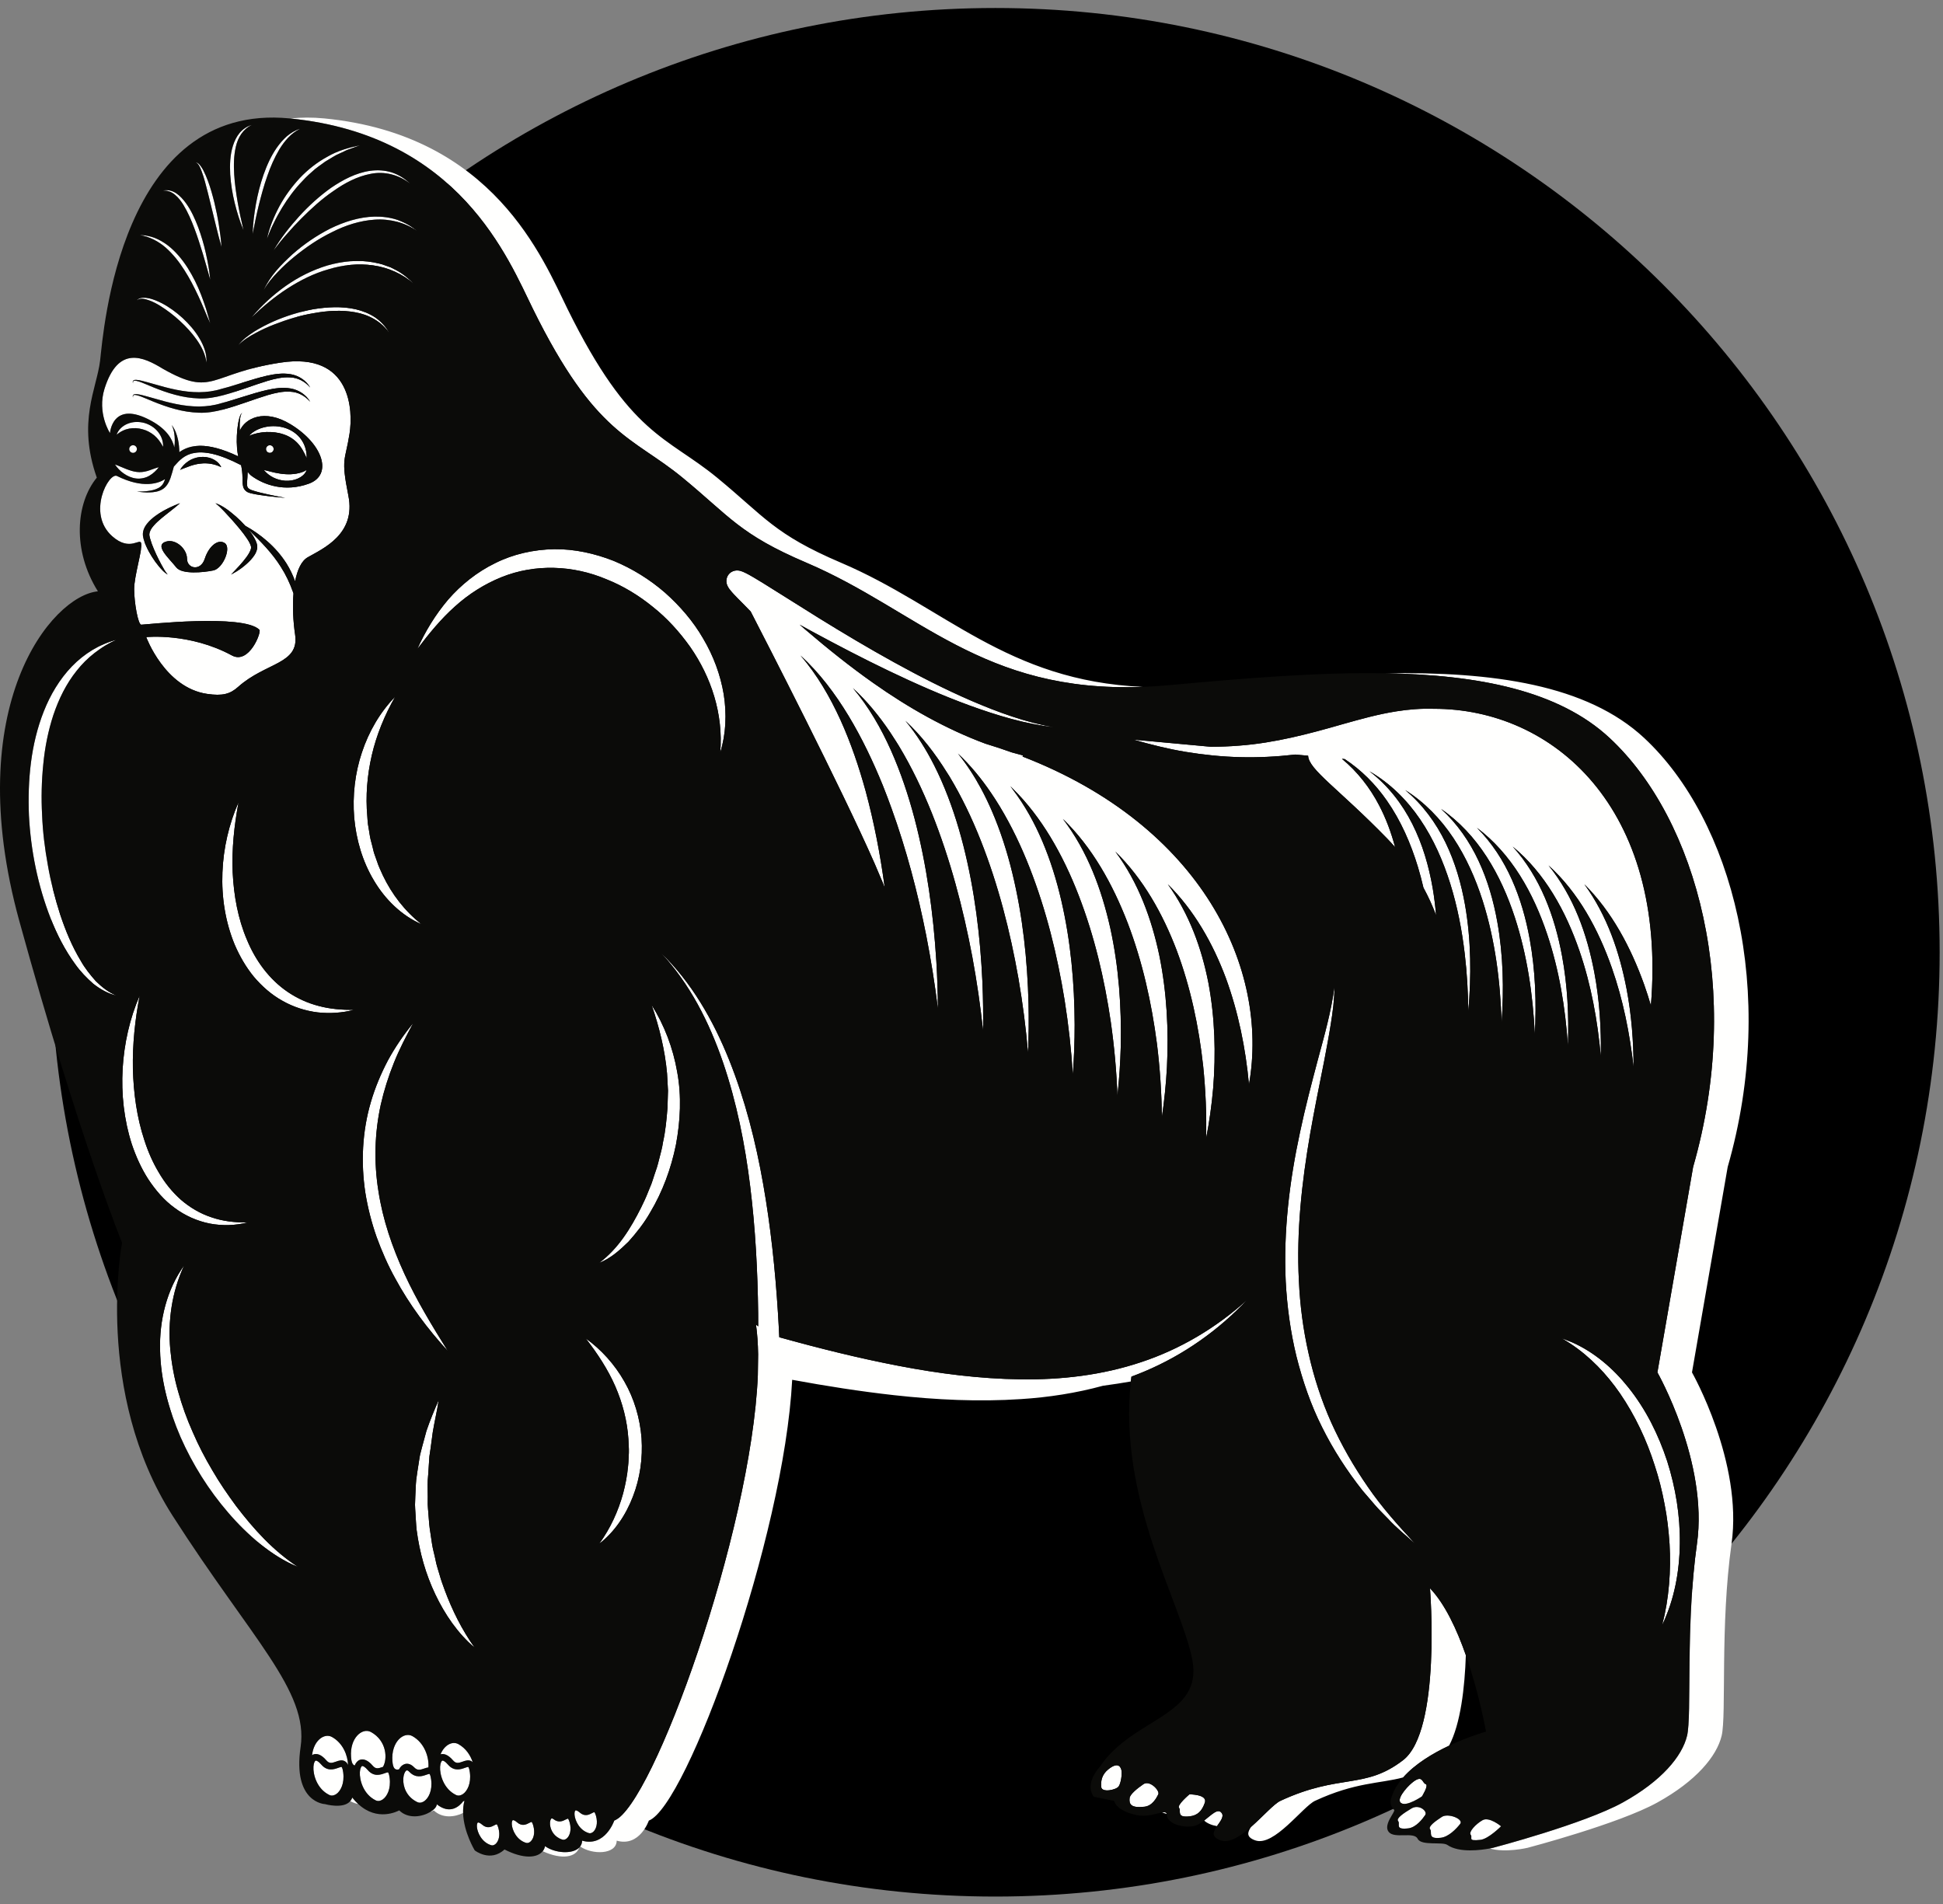 <?xml version="1.0" encoding="UTF-8"?>
<!DOCTYPE svg PUBLIC "-//W3C//DTD SVG 1.1//EN" "http://www.w3.org/Graphics/SVG/1.1/DTD/svg11.dtd">
<svg version="1.1" xmlns="http://www.w3.org/2000/svg" xmlns:xlink="http://www.w3.org/1999/xlink" x="0" y="0" width="551" height="540" viewBox="0, 0, 551, 540">
  <rect x="0" y="0" width="551" height="540" fill="#808080" stroke="none"/>
  <g id="Layer_1">
    <path d="M550.051,270.069 C550.051,417.971 430.152,537.871 282.249,537.871 C134.349,537.871 14.45,417.971 14.45,270.069 C14.45,122.169 134.349,2.269 282.249,2.269 C430.152,2.269 550.051,122.169 550.051,270.069" fill="oklch(0.585 0.233 277.117)"/>
    <path d="M420.416,516.215 C418.512,517.299 416.391,519.55 417.073,520.36 C417.754,521.171 415.954,522.226 419.857,521.78 C422.114,521.521 425.678,517.936 425.678,517.936 C425.678,517.936 422.321,515.127 420.416,516.215 M408.879,515.279 C407.112,516.445 404.886,517.994 405.568,518.805 C406.249,519.615 404.659,521.646 408.563,521.202 C410.819,520.943 413.009,518.64 414.078,517.265 C415.146,515.888 410.646,514.111 408.879,515.279 M400.263,512.885 C398.118,514.182 395.819,515.673 396.501,516.483 C397.183,517.296 395.424,518.978 399.329,518.531 C401.584,518.272 403.407,515.853 404.157,514.752 C404.906,513.653 402.407,511.587 400.263,512.885 M404.273,505.964 C403.262,505.652 403.496,503.081 400.457,505.576 C398.702,507.016 395.746,510.522 397.42,511.422 C399.095,512.325 403.223,509.475 403.223,509.475 C403.223,509.475 405.287,506.275 404.273,505.964 M337.305,508.882 C337.305,508.882 333.678,511.917 334.358,512.728 C335.04,513.539 333.45,515.57 337.354,515.124 C339.609,514.865 340.836,513.646 341.672,511.249 C342.506,508.85 337.305,508.882 337.305,508.882 M324.265,505.99 C322.467,507.217 320.458,508.872 320.339,509.924 C320.146,511.628 320.651,512.84 324.557,512.394 C326.812,512.136 327.956,509.907 328.47,508.882 C328.982,507.855 326.062,504.763 324.265,505.99 M314.236,501.844 C312.479,503.284 312.133,505.074 312.289,506.788 C312.444,508.503 316.571,507.617 317.233,506.633 C317.897,505.649 318.195,503.282 318.052,502.232 C317.936,501.375 317.273,499.352 314.236,501.844 M476.372,437.812 C476.482,429.894 475.187,421.976 472.789,414.413 C470.316,406.885 466.728,399.649 461.738,393.438 C457.466,388.079 452.049,383.436 445.831,380.692 C445.44,380.519 445.037,380.377 444.64,380.22 C444.064,379.993 443.494,379.752 442.907,379.56 C443.596,379.952 444.262,380.376 444.924,380.804 C445.044,380.88 445.171,380.949 445.291,381.03 C450.972,384.775 455.624,389.708 459.407,395.177 C463.682,401.425 466.937,408.344 469.232,415.56 C470.424,419.156 471.345,422.845 472.039,426.573 C472.784,430.299 473.193,434.081 473.455,437.877 C473.882,445.476 473.332,453.162 471.414,460.718 C474.813,453.674 476.271,445.703 476.372,437.812 M176.709,423.524 C175.326,428.557 173.132,433.396 169.926,437.818 C174.271,434.477 177.482,429.644 179.483,424.434 C181.519,419.203 182.309,413.489 181.931,407.854 C181.492,402.224 179.856,396.677 177.067,391.816 C174.314,386.943 170.513,382.753 166.093,379.56 C169.446,383.881 172.364,388.327 174.466,393.118 C176.549,397.899 177.869,402.968 178.203,408.122 C178.234,409.413 178.383,410.702 178.336,411.994 C178.25,413.281 178.263,414.582 178.104,415.867 C177.868,418.447 177.375,421.002 176.709,423.524 M191.683,324.648 C192.953,317.871 193.302,310.839 192.046,304.037 C190.876,297.24 188.395,290.725 184.787,285.002 C187.002,291.415 188.567,297.853 189.163,304.4 C189.233,306.047 189.332,307.681 189.432,309.311 L189.286,314.217 C189.032,317.474 188.728,320.733 188.016,323.928 C187.792,325.549 187.333,327.122 186.932,328.708 C186.714,329.495 186.552,330.3 186.293,331.076 L185.508,333.403 C185.246,334.178 185.022,334.97 184.737,335.735 L183.805,338.011 C183.219,339.545 182.515,341.023 181.792,342.5 C178.852,348.345 175.35,354.092 169.926,358.16 C173.12,356.913 175.753,354.571 178.203,352.171 C180.498,349.619 182.646,346.886 184.354,343.897 C187.899,337.983 190.312,331.417 191.683,324.648 M163.289,513.429 L163.19,513.447 C163.057,513.516 162.867,513.918 162.933,514.707 C163.063,516.254 164.26,519.022 166.925,519.857 C167.558,520.055 168.061,519.677 168.309,519.436 C169.02,518.744 169.63,517.16 169.009,514.973 C168.743,514.046 168.528,513.936 168.526,513.935 C168.422,513.93 168.081,514.106 167.875,514.216 C167.119,514.62 165.854,515.294 164.435,514.067 L164.435,514.065 C163.851,513.56 163.472,513.429 163.289,513.429 M161.044,515.76 C160.941,515.794 160.618,515.926 160.421,516.027 C159.677,516.417 158.436,517.064 156.988,515.94 C156.89,515.866 156.67,515.711 156.499,515.711 L156.401,515.734 C156.167,515.864 155.888,516.504 155.99,517.531 C156.149,519.076 157.141,520.987 159.45,521.709 C160.067,521.905 160.586,521.528 160.833,521.286 C161.545,520.595 162.153,519.011 161.534,516.825 C161.265,515.878 161.046,515.762 161.044,515.76 M150.738,516.703 C150.636,516.718 150.293,516.872 150.087,516.983 C149.331,517.387 148.065,518.064 146.647,516.837 L146.647,516.835 C146.063,516.327 145.686,516.196 145.501,516.196 L145.405,516.216 C145.271,516.283 145.08,516.685 145.147,517.475 C145.277,519.022 146.475,521.792 149.14,522.626 C149.769,522.824 150.272,522.445 150.522,522.202 C151.231,521.51 151.84,519.927 151.219,517.741 C150.954,516.812 150.739,516.704 150.738,516.703 M140.844,517.373 C140.732,517.382 140.399,517.543 140.195,517.653 C139.438,518.056 138.173,518.735 136.755,517.501 C136.17,516.997 135.793,516.866 135.607,516.866 L135.511,516.882 C135.378,516.951 135.188,517.354 135.253,518.143 C135.383,519.693 136.58,522.46 139.246,523.294 C139.876,523.493 140.379,523.114 140.629,522.871 C141.34,522.179 141.947,520.595 141.328,518.41 C141.062,517.483 140.846,517.375 140.844,517.373 M132.783,501.116 C132.657,501.073 132.131,501.259 131.818,501.37 C130.676,501.776 128.763,502.458 127.038,500.448 L127.037,500.447 C126.264,499.544 125.735,499.312 125.503,499.312 L125.43,499.324 C125.227,499.393 124.879,499.916 124.806,501.032 C124.667,503.226 125.77,507.344 129.321,509.063 C130.155,509.468 130.945,509.044 131.342,508.759 C132.48,507.937 133.66,505.848 133.244,502.665 C133.067,501.313 132.788,501.117 132.783,501.116 M122.263,504.685 C122.082,503.307 121.803,503.098 121.8,503.096 C121.673,503.062 121.17,503.235 120.876,503.337 C119.755,503.728 117.881,504.38 116.09,502.505 C115.96,502.368 115.651,502.076 115.407,502.076 L115.313,502.094 C114.96,502.227 114.437,503.066 114.367,504.519 C114.266,506.714 115.257,509.593 118.34,511.083 C119.174,511.485 119.964,511.064 120.36,510.778 C121.498,509.957 122.679,507.87 122.263,504.685 M110.031,502.65 C109.897,502.604 109.377,502.794 109.066,502.904 C107.921,503.315 106.01,503.997 104.284,501.982 C103.508,501.076 102.981,500.849 102.749,500.849 L102.676,500.858 C102.473,500.927 102.125,501.448 102.054,502.566 C101.913,504.761 103.014,508.879 106.567,510.598 C107.401,511.002 108.191,510.579 108.588,510.291 C109.727,509.471 110.905,507.384 110.491,504.197 C110.315,502.849 110.034,502.651 110.031,502.65 M96.866,501.116 C96.73,501.067 96.211,501.259 95.899,501.37 C94.756,501.776 92.843,502.456 91.12,500.448 C90.343,499.544 89.815,499.312 89.584,499.312 L89.51,499.324 C89.309,499.393 88.961,499.916 88.888,501.034 C88.748,503.226 89.849,507.344 93.4,509.063 C94.235,509.466 95.025,509.043 95.424,508.759 C96.561,507.937 97.741,505.851 97.325,502.665 C97.149,501.313 96.869,501.117 96.866,501.116 M94.137,492.61 C91.984,491.414 88.94,493.59 88.498,497.795 C88.636,497.71 88.763,497.603 88.918,497.549 C89.69,497.295 90.947,497.374 92.539,499.232 C93.386,500.221 94.093,500.029 95.272,499.61 C96.075,499.32 96.987,498.995 97.842,499.521 C98.203,499.742 98.488,500.082 98.708,500.561 C98.611,497.844 97.279,494.353 94.137,492.61 M108.436,501.144 L108.611,501.087 C109.912,498.891 109.747,493.731 105.217,491.215 C102.764,489.853 99.154,492.861 99.55,498.268 C99.672,499.928 100.047,500.543 100.587,500.698 C100.915,499.894 101.412,499.31 102.084,499.086 C102.856,498.827 104.114,498.91 105.704,500.765 L105.704,500.768 C106.553,501.753 107.26,501.561 108.436,501.144 M117.442,501.215 C118.357,502.172 119.11,501.975 120.26,501.572 C120.652,501.436 121.069,501.291 121.495,501.242 C121.707,498.449 120.453,494.316 116.941,492.364 C114.489,491.004 110.88,494.011 111.275,499.416 C111.447,501.787 112.171,502.006 113.147,501.799 C113.521,501.088 114.038,500.575 114.658,500.344 C115.195,500.141 116.271,499.989 117.442,501.215 M129.998,494.643 C128.284,493.689 126.006,494.881 124.927,497.53 C125.704,497.307 126.927,497.445 128.459,499.232 C129.304,500.221 130.013,500.03 131.189,499.61 C131.994,499.32 132.904,498.995 133.761,499.521 C133.874,499.591 133.966,499.69 134.063,499.783 C133.413,497.791 132.117,495.819 129.998,494.643 M171.94,164.269 C176.703,166.153 181.151,168.865 185.15,172.127 C189.205,175.34 192.709,179.226 195.724,183.463 C201.653,191.982 205.153,202.447 204.252,213.387 C205.891,208.157 206.109,202.447 205.236,196.907 C204.313,191.367 202.302,185.981 199.416,181.111 C196.586,176.192 192.817,171.845 188.567,168.063 C184.264,164.334 179.351,161.278 174.044,159.073 C168.706,156.974 162.963,155.679 157.151,155.75 C151.36,155.853 145.554,157.131 140.417,159.714 C135.252,162.228 130.745,165.854 127.08,170.063 C123.463,174.332 120.575,179.076 118.346,184.061 C121.645,179.692 125.062,175.52 129.028,171.987 C132.957,168.432 137.438,165.616 142.188,163.697 C151.726,159.846 162.516,160.287 171.94,164.269 M66.983,427.156 C64.558,423.867 62.238,420.499 60.199,416.966 C58.118,413.463 56.242,409.838 54.638,406.105 C52.977,402.397 51.605,398.568 50.523,394.668 C49.403,390.776 48.683,386.783 48.296,382.763 C47.57,374.722 48.683,366.457 52.221,358.878 C47.311,365.679 45.16,374.416 45.393,382.916 C45.564,391.472 47.865,399.837 51.218,407.607 C54.65,415.363 59.194,422.595 64.713,428.987 C67.459,432.19 70.475,435.165 73.73,437.842 C77.02,440.463 80.579,442.822 84.466,444.362 C77.478,439.807 71.934,433.644 66.983,427.156 M15.146,202.746 C16.665,198.254 18.765,193.927 21.75,190.215 C24.688,186.465 28.582,183.445 33.06,181.425 C28.299,182.666 23.88,185.383 20.382,189.003 C16.885,192.642 14.264,197.073 12.416,201.75 C8.696,211.153 7.821,221.338 8.207,231.26 C8.727,241.206 10.706,251.075 14.323,260.359 C16.14,264.989 18.417,269.476 21.379,273.512 C22.828,275.546 24.587,277.371 26.466,279.011 C28.442,280.551 30.649,281.826 33.06,282.366 C30.766,281.443 28.865,279.92 27.167,278.249 C25.576,276.45 24.074,274.588 22.901,272.486 C20.419,268.39 18.587,263.916 17.066,259.365 C15.601,254.789 14.395,250.122 13.576,245.385 C12.713,240.658 12.12,235.872 11.938,231.077 C11.68,226.285 11.79,221.48 12.276,216.727 C12.731,211.972 13.661,207.262 15.146,202.746 M208.655,167.463 L208.638,167.455 L208.559,167.438 L208.655,167.463 M347.641,277.406 C343.934,267.465 338.563,258.066 331.17,250.772 C337.249,259.194 340.773,268.94 342.691,278.795 C344.537,288.701 344.833,298.795 344.02,308.713 C343.604,313.472 342.941,318.202 342.027,322.847 C342.194,315.966 341.891,309.134 341.199,302.362 C339.979,291.14 337.631,280.053 333.704,269.557 C329.74,259.124 324.144,249.166 316.288,241.502 C322.836,250.302 326.582,260.598 328.768,270.995 C330.896,281.445 331.437,292.131 330.923,302.67 C330.662,307.428 330.18,312.168 329.484,316.852 C329.423,309.872 328.938,302.949 328.099,296.089 C326.569,284.34 323.987,272.736 319.782,261.73 C315.559,250.793 309.732,240.268 301.407,232.233 C308.431,241.415 312.405,252.271 314.859,263.213 C317.271,274.209 318.052,285.485 317.832,296.641 C317.706,301.357 317.39,306.065 316.888,310.731 C316.626,303.717 315.986,296.76 315.005,289.863 C313.208,277.574 310.349,265.445 305.888,253.915 C303.665,248.155 301.018,242.559 297.835,237.301 C294.84,232.36 291.337,227.734 287.27,223.727 C287.017,223.479 286.784,223.209 286.526,222.965 C286.77,223.27 286.979,223.599 287.217,223.91 C290.635,228.415 293.361,233.352 295.549,238.477 C297.886,243.962 299.646,249.657 300.978,255.435 C303.651,266.993 304.711,278.851 304.752,290.628 C304.754,295.336 304.58,300.044 304.235,304.722 C303.796,297.645 303.009,290.629 301.91,283.671 C299.831,270.841 296.717,258.178 291.995,246.118 C289.645,240.094 286.851,234.237 283.523,228.722 C282.725,227.4 281.89,226.106 281.022,224.832 C278.272,220.789 275.173,217.002 271.646,213.695 C274.185,216.82 276.355,220.187 278.243,223.697 C279.331,225.726 280.327,227.801 281.24,229.904 C283.724,235.653 285.634,241.614 287.096,247.675 C290.041,259.791 291.355,272.237 291.673,284.622 C291.774,289.282 291.735,293.946 291.535,298.587 C290.934,291.503 290.016,284.479 288.819,277.512 C286.47,264.131 283.09,250.928 278.112,238.332 C275.623,232.042 272.699,225.919 269.217,220.144 C269.005,219.787 268.767,219.447 268.544,219.095 C265.207,213.73 261.345,208.678 256.765,204.426 C260.012,208.335 262.686,212.632 264.948,217.116 C265.649,218.506 266.315,219.911 266.939,221.333 C269.578,227.345 271.62,233.584 273.223,239.922 C276.427,252.604 278.015,265.634 278.601,278.63 C278.789,283.186 278.848,287.749 278.778,292.299 C278.037,285.269 277.009,278.299 275.735,271.377 C273.117,257.441 269.473,243.696 264.239,230.56 C261.606,224.003 258.558,217.604 254.92,211.569 C254.665,211.15 254.399,210.737 254.141,210.318 C253.584,209.428 253.014,208.544 252.427,207.672 C249.36,203.111 245.882,198.843 241.882,195.156 C246.382,200.473 249.843,206.503 252.643,212.766 L252.663,212.812 C255.449,219.074 257.614,225.576 259.358,232.178 C262.825,245.429 264.684,259.041 265.533,272.645 C265.798,277.139 265.942,281.637 265.983,286.125 C265.118,279.121 264.004,272.17 262.656,265.269 C260.224,253.019 257.041,240.922 252.804,229.207 C252.025,227.058 251.225,224.916 250.375,222.794 C247.597,215.969 244.421,209.299 240.626,203.002 C236.819,196.727 232.372,190.791 227.002,185.888 C231.751,191.392 235.381,197.682 238.353,204.202 C241.309,210.743 243.606,217.543 245.503,224.438 C247.88,233.256 249.604,242.228 250.831,251.258 C250.85,251.4 250.866,251.541 250.884,251.685 C250.771,251.4 250.655,251.11 250.54,250.826 L250.513,250.772 C250.439,250.582 250.349,250.369 250.269,250.172 C249.532,248.388 248.785,246.638 248.036,244.921 C238.449,223.114 216.978,181.36 212.879,173.42 L210.351,170.839 C209.627,170.105 208.855,169.352 208.097,168.532 C207.706,168.102 207.341,167.714 206.866,167.08 L206.669,166.8 C206.605,166.705 206.523,166.577 206.428,166.399 C206.391,166.333 206.339,166.236 206.271,166.076 C206.202,165.899 206.176,165.881 206.082,165.516 C206.047,165.367 206.021,165.214 206.005,165.061 C205.984,164.958 205.981,164.475 206.05,164.193 C206.111,163.887 206.199,163.571 206.487,163.118 C206.729,162.73 207.196,162.339 207.402,162.231 C207.672,162.067 207.977,161.941 208.276,161.865 C208.491,161.816 208.585,161.809 208.75,161.792 C208.885,161.78 209.076,161.775 209.159,161.781 L209.386,161.799 C209.738,161.841 209.819,161.875 210.023,161.923 C210.294,162.002 210.502,162.079 210.68,162.152 C211.971,162.71 212.795,163.228 213.751,163.772 L216.448,165.405 L221.716,168.702 L232.187,175.267 C239.185,179.597 246.248,183.808 253.446,187.78 C260.643,191.75 267.966,195.499 275.51,198.766 C283.054,201.999 290.824,204.87 298.97,206.262 C290.753,205.341 282.76,202.903 274.982,200.087 C267.201,197.236 259.614,193.883 252.143,190.309 C244.674,186.726 237.325,182.895 230.048,178.954 L226.773,177.155 C227.336,177.638 227.893,178.138 228.456,178.618 C234.678,183.938 241.023,189.026 247.615,193.671 C257.62,200.74 268.279,206.762 279.432,210.906 C281.999,211.688 284.511,212.508 286.94,213.387 C287.981,213.686 289.027,213.972 290.076,214.238 L289.981,214.56 C340.914,234.249 359.986,274.775 354.188,307.558 C353.237,297.237 351.163,287.051 347.641,277.406 M84.852,61.34 C82.154,64.328 79.635,67.492 77.611,70.967 C78.813,69.359 80.069,67.806 81.404,66.317 C82.71,64.807 84.065,63.341 85.479,61.936 C88.291,59.124 91.239,56.425 94.515,54.199 C97.729,51.92 101.287,50.018 105.138,49.298 C108.977,48.516 113.083,49.538 116.244,52.039 C114.807,50.64 113.042,49.545 111.098,48.9 C109.143,48.279 107.035,48.165 105.002,48.439 C100.901,49.02 97.21,51.017 93.869,53.274 C90.569,55.633 87.565,58.363 84.852,61.34 M112.708,62.359 C110.63,61.672 108.424,61.388 106.229,61.427 C101.822,61.534 97.556,62.928 93.648,64.828 C89.766,66.814 86.141,69.276 82.895,72.162 C79.722,75.075 76.591,78.261 74.809,82.231 C75.854,80.342 77.261,78.708 78.745,77.169 C80.217,75.617 81.801,74.169 83.458,72.818 C86.769,70.121 90.317,67.695 94.148,65.838 C97.93,63.904 102.046,62.573 106.265,62.294 C110.476,61.988 114.785,63.099 118.346,65.554 C116.707,64.15 114.774,63.075 112.708,62.359 M110.744,75.805 L109.18,75.252 C108.148,74.832 107.056,74.648 105.973,74.411 C101.599,73.595 97.067,74.083 92.829,75.292 C88.595,76.574 84.604,78.576 81.018,81.109 C77.428,83.644 74.195,86.641 71.38,89.971 C74.536,86.96 77.87,84.169 81.499,81.828 C85.121,79.493 89.009,77.531 93.146,76.375 C97.243,75.118 101.599,74.657 105.833,75.268 C110.062,75.861 114.142,77.649 117.413,80.547 C115.898,78.988 114.192,77.558 112.224,76.55 L110.744,75.805 z M110.401,94.455 C109.479,92.697 108.078,91.183 106.417,90.035 C104.736,88.909 102.818,88.167 100.856,87.703 C96.898,86.811 92.81,87.066 88.871,87.691 C84.936,88.423 81.095,89.602 77.447,91.214 C75.631,92.033 73.852,92.944 72.157,93.997 C70.502,95.089 68.827,96.25 67.618,97.839 C69.013,96.428 70.706,95.395 72.437,94.472 C74.159,93.532 75.953,92.722 77.781,92.012 C81.438,90.596 85.204,89.426 89.065,88.804 C92.901,88.107 96.856,87.871 100.678,88.556 C104.476,89.208 108.155,91.137 110.401,94.455 M85.007,50.504 C82.77,52.934 80.789,55.605 79.232,58.503 C77.687,61.404 76.422,64.466 75.723,67.662 C76.301,66.137 76.914,64.632 77.663,63.192 C78.358,61.728 79.147,60.315 79.982,58.935 C81.667,56.185 83.583,53.578 85.824,51.281 C86.893,50.078 88.105,49.028 89.315,47.974 C89.931,47.458 90.604,47.021 91.247,46.54 L92.222,45.834 L93.252,45.21 C93.943,44.805 94.619,44.358 95.328,43.98 L97.523,42.961 C98.238,42.572 99.002,42.306 99.77,42.047 C100.537,41.782 101.302,41.501 102.068,41.214 C98.886,41.863 95.671,42.779 92.814,44.46 C89.915,46.037 87.278,48.106 85.007,50.504 M75.784,49.966 C76.692,47.319 77.806,44.742 79.228,42.351 C80.674,40 82.514,37.789 85.089,36.539 C83.715,36.928 82.468,37.716 81.358,38.636 C80.272,39.588 79.336,40.701 78.5,41.875 C76.847,44.247 75.67,46.898 74.718,49.593 C73.783,52.298 73.077,55.071 72.577,57.875 C72.079,60.677 71.716,63.505 71.65,66.347 C72.181,63.558 72.754,60.792 73.423,58.055 C74.117,55.324 74.842,52.603 75.784,49.966 M66.554,57.543 C67.198,60.171 67.988,62.763 69.045,65.25 C68.434,62.623 67.862,60.002 67.4,57.365 C66.954,54.727 66.566,52.086 66.412,49.434 C66.252,46.791 66.293,44.122 66.889,41.576 C67.455,39.051 68.887,36.613 71.38,35.451 C70.075,35.81 68.885,36.618 67.973,37.667 C67.076,38.739 66.472,40.026 66.054,41.342 C65.216,43.999 65.147,46.788 65.285,49.503 C65.472,52.224 65.898,54.914 66.554,57.543 M56.55,47.121 C56.798,47.578 56.994,48.063 57.172,48.555 C57.55,49.529 57.857,50.537 58.131,51.554 C58.681,53.589 59.206,55.633 59.693,57.69 L61.201,63.862 C61.712,65.92 62.218,67.98 62.814,70.033 C62.678,67.9 62.384,65.79 62.047,63.689 C61.72,61.583 61.281,59.5 60.791,57.425 C60.274,55.357 59.714,53.293 58.957,51.286 C58.577,50.283 58.17,49.288 57.676,48.326 C57.414,47.853 57.134,47.388 56.798,46.955 C56.482,46.538 56.047,46.076 55.492,46.043 C56.011,46.203 56.297,46.681 56.55,47.121 M51.991,58.076 C53.284,60.19 54.275,62.504 55.153,64.85 C56.045,67.198 56.791,69.608 57.537,72.019 C58.263,74.441 58.936,76.881 59.621,79.332 C59.393,76.792 58.931,74.286 58.374,71.8 C57.82,69.31 57.093,66.858 56.21,64.455 C55.291,62.07 54.243,59.694 52.711,57.589 C51.941,56.548 51.067,55.548 49.969,54.808 C48.874,54.095 47.481,53.706 46.24,54.075 C47.523,53.97 48.725,54.456 49.643,55.255 C50.591,56.024 51.341,57.024 51.991,58.076 M42.21,85.155 C43.321,85.537 44.378,86.092 45.386,86.717 C47.397,87.976 49.298,89.425 51.04,91.04 C52.796,92.642 54.401,94.409 55.777,96.338 C57.129,98.269 58.269,100.422 58.53,102.843 C58.743,100.385 57.756,97.957 56.502,95.866 C55.245,93.739 53.596,91.884 51.804,90.211 C49.989,88.561 48.002,87.085 45.811,85.957 C44.713,85.405 43.571,84.916 42.363,84.621 C41.759,84.48 41.128,84.413 40.504,84.445 C39.889,84.468 39.226,84.668 38.824,85.142 C39.854,84.424 41.137,84.78 42.21,85.155 M52.286,76.607 C53.789,78.939 55.051,81.43 56.242,83.96 C57.447,86.487 58.417,89.124 59.621,91.685 L58.447,87.621 C58.017,86.277 57.545,84.942 57.037,83.62 C56.023,80.975 54.76,78.414 53.236,76 C51.701,73.601 49.859,71.344 47.575,69.577 C46.422,68.712 45.169,67.974 43.83,67.452 C42.482,66.962 41.064,66.658 39.649,66.666 C42.446,67.123 44.956,68.447 47.024,70.25 C49.073,72.087 50.813,74.259 52.286,76.607 M77.611,127.349 C77.611,126.748 77.124,126.261 76.521,126.261 C75.919,126.261 75.431,126.748 75.431,127.349 C75.431,127.952 75.919,128.439 76.521,128.439 C77.124,128.439 77.611,127.952 77.611,127.349 M37.733,126.261 C37.131,126.261 36.643,126.748 36.643,127.349 C36.643,127.952 37.131,128.439 37.733,128.439 C38.335,128.439 38.824,127.952 38.824,127.349 C38.824,126.748 38.335,126.261 37.733,126.261 M80.922,136.344 C82.118,136.398 83.346,136.231 84.451,135.725 C85.527,135.243 86.61,134.432 86.959,133.272 C85.997,133.918 85.004,134.141 84.014,134.333 C83.02,134.493 82.023,134.555 81.024,134.479 C80.023,134.438 79.024,134.259 78,134.059 C76.969,133.853 75.956,133.518 74.809,133.272 C76.256,135.081 78.527,136.187 80.922,136.344 M35.107,134.295 C36.102,135 37.282,135.53 38.594,135.701 C39.903,135.852 41.282,135.555 42.366,134.917 C43.457,134.28 44.305,133.448 45.055,132.497 C43.876,132.805 42.808,133.277 41.786,133.579 C40.758,133.856 39.793,133.979 38.808,133.848 C37.822,133.752 36.825,133.4 35.797,133.016 C34.764,132.632 33.747,132.116 32.592,131.721 C33.268,132.722 34.094,133.609 35.107,134.295 M85.467,124.71 C84.399,123.129 82.721,121.981 80.922,121.384 C79.108,120.805 77.182,120.705 75.364,121.078 C73.563,121.439 71.785,122.256 70.603,123.619 C72.237,122.895 73.894,122.599 75.544,122.519 C77.19,122.468 78.83,122.641 80.336,123.156 C81.853,123.638 83.222,124.476 84.333,125.628 C85.448,126.789 86.252,128.272 86.959,129.923 C87.023,128.147 86.558,126.273 85.467,124.71 M43.77,123.497 C44.758,124.334 45.564,125.417 46.24,126.735 C46.333,125.262 45.812,123.709 44.826,122.491 C43.853,121.251 42.44,120.376 40.918,119.942 C39.389,119.539 37.721,119.561 36.247,120.156 C34.774,120.721 33.526,121.893 33.06,123.309 C34.179,122.34 35.406,121.779 36.664,121.548 C37.923,121.33 39.21,121.393 40.423,121.745 C41.644,122.065 42.78,122.673 43.77,123.497 M40.515,151.298 C40.492,151.648 40.528,152.054 40.603,152.36 C40.676,152.655 40.733,152.966 40.831,153.243 C40.997,153.82 41.22,154.357 41.458,154.885 C41.927,155.939 42.47,156.938 43.081,157.895 C43.678,158.856 44.351,159.769 45.07,160.641 C45.803,161.49 46.564,162.37 47.547,162.948 C46.826,162.097 46.314,161.119 45.782,160.158 C45.253,159.193 44.778,158.206 44.303,157.224 C43.851,156.232 43.413,155.24 43.044,154.24 C42.862,153.74 42.704,153.235 42.565,152.745 C42.434,152.234 42.311,151.766 42.359,151.426 C42.433,150.669 42.914,149.811 43.597,149.063 C44.256,148.294 45.061,147.584 45.889,146.892 C47.556,145.508 49.371,144.208 51.052,142.702 C48.95,143.509 46.918,144.439 44.999,145.672 C44.04,146.291 43.112,146.986 42.27,147.852 C41.476,148.722 40.616,149.805 40.515,151.298 M51.052,133.272 C52.122,132.852 53.075,132.434 54.038,132.113 C54.997,131.802 55.946,131.556 56.903,131.474 C57.859,131.352 58.819,131.385 59.783,131.535 C60.751,131.7 61.705,131.994 62.735,132.497 C62.269,131.444 61.306,130.621 60.219,130.142 C59.125,129.639 57.89,129.497 56.702,129.615 C54.314,129.881 52.165,131.298 51.052,133.272 M58.063,158.474 C56.895,162.097 53.039,161.278 53.039,158.474 C53.039,155.67 49.883,152.824 47.196,153.567 C43.569,154.568 47.839,158.192 50.001,160.927 C51.597,162.948 57.673,162.367 60.478,161.784 C63.28,161.2 65.656,155.32 63.754,154.034 C61.855,152.749 59.23,154.852 58.063,158.474 M87.971,109.91 C86.868,107.95 84.774,106.536 82.469,106.131 C80.157,105.726 77.828,106.075 75.628,106.57 C71.206,107.593 67.056,109.205 62.801,110.285 C58.628,111.593 54.31,111.415 50.001,110.545 C47.855,110.117 45.724,109.533 43.589,108.908 C42.517,108.611 41.445,108.295 40.354,108.022 C39.806,107.891 39.253,107.762 38.674,107.724 C38.394,107.715 38.068,107.711 37.811,107.915 C37.552,108.154 37.661,108.494 37.733,108.742 C37.696,108.477 37.679,108.151 37.896,108.027 C38.104,107.91 38.387,107.949 38.643,108.003 C39.17,108.11 39.691,108.296 40.207,108.493 C41.238,108.892 42.259,109.338 43.291,109.769 C45.362,110.604 47.477,111.392 49.673,111.962 C51.857,112.561 54.129,112.919 56.437,112.999 C58.735,113.094 61.121,112.669 63.273,112.093 C67.65,110.942 71.804,109.248 75.99,107.982 C78.084,107.385 80.223,106.878 82.347,107.038 C84.48,107.123 86.513,108.199 87.971,109.91 M87.971,113.961 C86.868,112 84.774,110.587 82.469,110.179 C80.157,109.775 77.828,110.127 75.628,110.621 C71.206,111.645 67.056,113.253 62.801,114.336 C58.628,115.644 54.31,115.466 50.001,114.597 C47.855,114.167 45.724,113.585 43.589,112.958 C42.517,112.661 41.445,112.345 40.354,112.073 C39.806,111.941 39.253,111.812 38.674,111.774 C38.394,111.767 38.068,111.761 37.811,111.967 C37.552,112.205 37.661,112.543 37.733,112.792 C37.696,112.527 37.679,112.202 37.896,112.077 C38.104,111.961 38.387,111.997 38.643,112.053 C39.17,112.158 39.691,112.347 40.207,112.543 C41.238,112.941 42.259,113.389 43.291,113.818 C45.362,114.656 47.477,115.442 49.673,116.011 C51.857,116.612 54.129,116.971 56.437,117.049 C58.735,117.144 61.121,116.721 63.273,116.144 C67.65,114.992 71.804,113.297 75.99,112.033 C78.084,111.434 80.223,110.928 82.347,111.089 C84.48,111.172 86.513,112.248 87.971,113.961 M33.177,134.991 C40.624,138.686 44.972,137.061 46.811,135.88 C46.561,136.713 46.193,137.469 45.535,137.995 C44.704,138.67 43.549,139.003 42.392,139.187 C41.227,139.388 40.023,139.405 38.824,139.43 C40.015,139.561 41.214,139.701 42.436,139.651 C43.644,139.609 44.922,139.456 46.077,138.756 C47.255,138.05 47.922,136.748 48.339,135.582 C48.725,134.482 48.996,133.399 49.295,132.344 C49.387,132.239 49.477,132.141 49.573,132.032 C51.987,129.302 55.569,125.267 68.378,131.922 C68.599,133.044 68.75,134.183 68.762,135.365 C68.798,136.18 68.726,136.998 68.943,137.962 C69.04,138.445 69.359,138.964 69.768,139.283 C70.18,139.623 70.634,139.76 71.058,139.882 C72.717,140.281 74.333,140.486 75.975,140.695 C77.608,140.893 79.244,141.052 80.883,141.184 C79.266,140.898 77.653,140.584 76.051,140.234 C74.461,139.878 72.837,139.507 71.341,138.991 C70.606,138.721 70.146,138.348 70.085,137.717 C69.993,137.064 70.111,136.224 70.164,135.402 C70.207,134.878 70.226,134.347 70.231,133.809 C70.569,134.273 70.95,134.679 71.38,134.991 C74.809,137.482 80.728,139.664 87.582,137.173 C94.435,134.68 91.632,125.956 82.44,120.347 C74.879,115.735 69.442,118.711 68.004,122.167 C67.973,121.522 67.957,120.877 67.976,120.231 C67.995,119.676 68.028,119.117 68.115,118.565 C68.207,118.029 68.288,117.428 68.718,117.053 C68.231,117.368 68.053,117.989 67.888,118.513 C67.721,119.062 67.609,119.623 67.51,120.185 C67.32,121.311 67.216,122.449 67.163,123.595 C67.107,124.739 67.129,125.892 67.218,127.05 C67.282,127.836 67.38,128.625 67.55,129.42 C58.392,125.066 53.709,126.191 50.859,128.227 C50.831,127.059 50.739,125.898 50.499,124.767 C50.169,123.251 49.646,121.727 48.677,120.542 C49.376,121.894 49.555,123.403 49.57,124.868 C49.571,125.556 49.522,126.236 49.442,126.912 C48.877,124.398 47.136,121.695 43.03,119.414 C31.815,113.183 31.191,122.84 31.191,122.84 C31.191,122.84 27.467,117.142 29.635,110.248 C33.529,97.864 40.631,101.188 46.24,104.616 C60.571,112.716 59.253,105.958 79.505,102.843 C99.755,99.728 100.131,116.568 99.122,122.997 C97.877,130.933 96.618,129.694 98.797,140.6 C100.978,151.503 91.632,155.554 87.271,158.045 C85.443,159.09 84.306,161.645 83.687,164.87 C83.05,163.098 82.23,161.382 81.228,159.783 C79.72,157.426 77.869,155.311 75.79,153.499 C73.869,151.81 71.775,150.348 69.555,149.114 C68.721,148.181 67.833,147.306 66.901,146.481 C65.154,144.989 63.318,143.473 61.1,142.702 C62.886,144.129 64.342,145.869 65.868,147.519 C67.344,149.21 68.826,150.913 70.031,152.716 C70.621,153.561 71.192,154.644 71.209,155.253 C71.188,156.015 70.594,156.999 69.992,157.87 C68.711,159.637 67.12,161.277 65.54,162.948 C67.587,161.873 69.481,160.522 71.111,158.776 C71.898,157.879 72.714,156.92 72.956,155.387 C73.012,154.502 72.73,153.88 72.483,153.294 C72.218,152.715 71.909,152.191 71.585,151.685 C71.249,151.193 70.9,150.722 70.537,150.266 C73.94,153.567 77.22,156.876 79.648,160.778 C81.065,162.986 82.183,165.375 83.075,167.872 C83.129,168.02 83.172,168.173 83.224,168.324 C82.924,172.089 83.139,176.296 83.688,179.996 C84.933,188.407 75.353,187.8 67.525,194.808 C65.24,196.856 63.08,197.419 58.763,196.795 C46.737,195.06 41.471,180.685 41.471,180.685 C41.471,180.685 53.779,179.387 65.773,185.888 C70.637,188.521 74.209,179.267 73.562,178.608 C69.043,174.013 41.004,177.168 40.071,177.168 C39.136,177.168 38.045,170.82 38.045,167.08 C38.045,163.342 40.381,156.021 40.071,154.151 C39.759,152.282 36.954,156.644 31.815,152.071 C24.509,145.575 30.876,133.849 33.177,134.991 M124.68,446.702 C124.262,445.249 123.756,443.823 123.491,442.332 C123.198,440.854 122.748,439.41 122.526,437.917 L121.858,433.445 C121.661,431.951 121.597,430.44 121.458,428.938 C121.408,428.186 121.315,427.434 121.296,426.68 L121.304,424.411 C121.308,422.899 121.231,421.382 121.296,419.865 C121.433,418.354 121.528,416.84 121.618,415.318 C121.67,414.559 121.699,413.795 121.771,413.034 L122.105,410.768 L122.717,406.207 C123.211,403.171 123.945,400.177 124.405,397.065 C123.164,399.91 121.946,402.81 120.94,405.78 L119.705,410.325 L119.116,412.617 C118.967,413.389 118.863,414.172 118.735,414.949 C118.487,416.507 118.243,418.07 118.037,419.64 C117.881,421.214 117.866,422.801 117.775,424.384 L117.691,426.762 C117.698,427.557 117.775,428.349 117.814,429.141 C117.93,430.725 117.97,432.318 118.148,433.898 C118.964,440.211 120.706,446.414 123.44,452.143 C126.157,457.85 129.79,463.206 134.581,467.262 C130.97,462.18 128.247,456.679 126.127,451 C125.611,449.575 125.078,448.161 124.68,446.702 M126.994,383.141 C122.509,375.971 118.151,368.794 114.679,361.24 C111.221,353.7 108.522,345.83 107.303,337.72 C106.007,329.635 106.226,321.338 107.979,313.294 C108.89,309.281 110.134,305.324 111.688,301.462 C113.229,297.586 115.181,293.878 117.18,290.143 C114.501,293.412 112.083,296.929 110.035,300.683 C108.047,304.46 106.364,308.434 105.161,312.579 C102.723,320.867 102.308,329.743 103.609,338.295 C104.302,342.566 105.377,346.766 106.803,350.823 C108.278,354.868 110,358.809 112.074,362.552 C116.146,370.077 121.275,376.921 126.994,383.141 M108.591,248.304 C107.997,246.972 107.344,245.68 106.911,244.283 L106.184,242.232 C105.932,241.553 105.818,240.823 105.629,240.123 C105.464,239.417 105.263,238.72 105.079,238.017 C104.902,237.314 104.829,236.587 104.698,235.872 L104.344,233.724 C104.237,233.006 104.231,232.273 104.164,231.551 C103.635,225.762 104.124,219.886 105.437,214.169 C106.774,208.444 109.023,202.914 112.039,197.613 C107.779,201.981 104.594,207.469 102.64,213.373 C100.651,219.278 99.944,225.621 100.442,231.872 C101.008,238.108 102.787,244.299 106.026,249.689 C109.203,255.073 113.896,259.671 119.517,262.103 C114.722,258.322 111.106,253.554 108.591,248.304 M49.492,342.54 C52.465,344.766 55.934,346.307 59.517,347.011 C63.109,347.69 66.782,347.565 70.212,346.689 C66.679,346.743 63.19,346.347 59.978,345.234 C56.752,344.173 53.835,342.439 51.321,340.27 C48.834,338.062 46.724,335.435 45.04,332.539 C43.319,329.664 41.955,326.558 40.931,323.329 C38.795,316.887 37.875,310.028 37.686,303.146 C37.557,296.246 38.269,289.311 39.603,282.366 C36.787,288.859 35.202,295.932 34.78,303.092 C34.37,310.256 35.158,317.549 37.379,324.491 C38.541,327.941 40.045,331.304 42.033,334.407 C44.062,337.466 46.477,340.355 49.492,342.54 M63.077,247.445 C62.803,254.348 63.868,261.396 66.563,267.919 C67.952,271.152 69.734,274.253 71.989,277.009 C74.284,279.717 77.002,282.126 80.124,283.843 C83.216,285.604 86.649,286.693 90.11,287.117 C93.581,287.499 97.064,287.246 100.355,286.405 C96.961,286.424 93.614,286.162 90.444,285.31 C87.271,284.5 84.3,283.14 81.654,281.357 C76.345,277.775 72.449,272.419 70.006,266.471 C67.477,260.53 66.305,254.008 65.982,247.44 C65.698,240.847 66.403,234.192 67.642,227.521 C64.921,233.74 63.337,240.535 63.077,247.445 M409.928,238.952 C407.21,233.347 403.419,228.162 398.499,224.067 C403.923,227.462 408.548,232.227 412.154,237.67 C415.78,243.119 418.456,249.192 420.456,255.446 C423.995,266.616 425.477,278.318 425.829,290.01 C426.507,280.496 426.292,270.902 424.618,261.496 C423.557,255.57 421.9,249.719 419.334,244.218 C416.777,238.727 413.257,233.593 408.658,229.409 C413.789,232.916 418.141,237.644 421.578,242.965 C425.03,248.289 427.622,254.171 429.601,260.227 C433.071,270.905 434.718,282.094 435.244,293.305 C435.736,284.282 435.416,275.194 433.789,266.279 C432.74,260.527 431.147,254.844 428.741,249.46 C426.341,244.086 423.085,239.012 418.817,234.749 C423.646,238.359 427.729,243.044 431.004,248.236 C434.286,253.437 436.805,259.13 438.766,264.989 C442.169,275.162 443.909,285.815 444.63,296.528 C444.938,288.016 444.521,279.455 442.957,271.051 C441.923,265.468 440.397,259.949 438.149,254.685 C435.903,249.428 432.907,244.421 428.976,240.091 C433.501,243.795 437.318,248.428 440.428,253.496 C443.546,258.569 445.988,264.073 447.929,269.738 C451.232,279.368 453.052,289.445 453.964,299.608 C454.098,291.651 453.606,283.662 452.123,275.808 C450.082,265.026 446.318,254.252 439.135,245.432 C447.591,253.061 453.27,263.585 457.088,274.477 C460.285,283.572 462.172,293.08 463.261,302.691 C463.234,295.289 462.667,287.865 461.284,280.55 C459.28,270.087 455.774,259.662 449.294,250.772 C457.1,258.541 462.47,268.682 466.245,279.202 C466.948,281.166 467.575,283.156 468.166,285.154 C472.804,228.999 440.367,200.931 406.551,201.017 C402.985,200.904 399.448,201.186 396.063,201.728 C390.726,202.558 385.732,203.987 380.835,205.353 C371.084,208.171 361.491,210.7 351.492,211.456 C348.809,211.677 346.11,211.777 343.406,211.789 L321.402,209.762 C326.281,211.142 331.223,212.409 336.27,213.236 C341.313,214.067 346.432,214.596 351.585,214.727 C356.739,214.866 361.924,214.602 367.059,214.024 C367.154,214.015 367.248,214.001 367.344,213.991 L370.962,214.323 C371.131,218.278 379.511,223.567 393.37,237.803 C394.159,238.612 394.898,239.435 395.627,240.262 C394.537,236.167 393.072,232.169 391.095,228.394 C388.507,223.42 384.966,218.857 380.545,215.204 L381.342,215.277 C385.996,218.336 390.059,222.398 393.29,227.06 C397.267,232.751 400.079,239.223 402.103,245.873 C402.689,247.81 403.194,249.768 403.659,251.734 C405.063,254.32 406.266,256.937 407.252,259.586 C407.024,257.009 406.725,254.437 406.286,251.881 C405.196,245.603 403.406,239.413 400.515,233.681 C397.639,227.959 393.576,222.727 388.34,218.728 C394.05,222.006 398.951,226.801 402.726,232.369 C406.521,237.94 409.268,244.212 411.281,250.663 C413.299,257.128 414.586,263.804 415.374,270.517 C416.024,275.941 416.318,281.396 416.382,286.856 C417.259,276.804 417.202,266.642 415.467,256.686 C414.386,250.588 412.657,244.568 409.928,238.952 M289.383,391.179 C277.803,391.035 266.251,389.554 254.828,387.358 C243.454,385.18 232.187,382.36 220.989,379.248 C220.876,376.912 220.761,374.576 220.606,372.248 C219.831,360.081 218.561,347.922 216.439,335.894 C214.329,323.881 211.315,311.971 206.782,300.628 C202.246,289.345 196.061,278.495 187.278,270.069 C195.61,278.936 201.133,289.946 205.03,301.282 C208.916,312.671 211.276,324.524 212.743,336.452 C214.219,348.39 214.856,360.421 215.003,372.461 C215.021,373.698 215.009,374.93 215.015,376.166 C214.804,375.997 214.592,375.837 214.383,375.665 C214.751,378.246 214.945,381.08 214.992,384.113 C214.972,386.099 214.946,388.086 214.907,390.076 C213.042,434.666 185.046,512.156 174.194,516.329 C174.194,516.329 171.623,523.887 165.08,522.017 C165.067,522.678 164.854,523.217 164.521,523.67 C167.996,526.061 174.809,526.012 174.885,522.017 C181.428,523.887 183.997,516.329 183.997,516.329 C194.75,512.194 222.332,436.087 224.649,391.314 C234.239,393.075 243.88,394.606 253.599,395.682 C265.489,397.002 277.534,397.588 289.545,396.786 C297.368,396.289 305.196,395.081 312.764,393.009 C315.707,392.616 318.37,392.194 320.691,391.787 C320.741,391.331 320.792,390.872 320.851,390.416 C322.108,389.946 323.356,389.461 324.591,388.934 C335.651,384.276 345.565,377.249 353.647,368.653 C344.898,376.592 334.619,382.669 323.6,386.312 C312.581,389.998 300.948,391.36 289.383,391.179 M375.509,300.9 C376.16,297.434 376.828,293.968 377.38,290.477 C377.938,286.992 378.421,283.471 378.415,279.936 C377.499,286.927 375.565,293.688 373.733,300.488 C371.927,307.295 370.136,314.126 368.672,321.052 C365.687,334.875 363.938,349.12 364.609,363.409 C364.989,370.539 365.946,377.66 367.635,384.618 C369.386,391.549 371.691,398.376 374.92,404.761 C378.096,411.168 382.004,417.171 386.404,422.743 L389.874,426.785 C391.019,428.136 392.325,429.346 393.538,430.632 C395.923,433.247 398.702,435.465 401.314,437.818 C396.514,432.649 391.815,427.428 387.869,421.644 C383.89,415.901 380.421,409.846 377.561,403.522 C374.738,397.182 372.579,390.565 371.081,383.808 C369.553,377.055 368.651,370.159 368.341,363.228 C367.614,349.352 369.151,335.398 371.525,321.603 C372.729,314.699 374.128,307.811 375.509,300.9 M397.888,499.193 C386.982,507.605 379.973,502.894 363.11,510.723 C361.281,511.572 358.117,515.189 354.76,518.133 C353.804,519.58 353.287,520.99 355.975,521.938 C361.271,523.809 369.465,512.324 372.915,510.723 C384.352,505.414 391.256,505.867 397.915,504.086 C401.291,500.242 406.358,497.236 410.928,495.087 C414.214,488.882 415.38,478.572 415.689,469.41 C413.161,462.202 409.784,454.885 405.52,450.438 C405.52,450.438 408.792,490.782 397.888,499.193 M329.558,514.007 C329.955,514.162 330.383,514.31 330.865,514.451 C330.746,513.948 330.278,513.885 329.558,514.007 M341.478,516.309 C342.282,517.082 343.633,517.654 345.116,517.894 C346.03,516.565 347.182,515.225 346.459,514.193 C345.387,512.67 343.59,514.693 341.478,516.309 M489.941,330.957 C504.272,281.108 491.188,232.507 466.265,209.296 C450.048,194.194 423.479,190.441 392.866,190.944 C419.311,191.394 442.003,195.833 456.46,209.296 C481.385,232.507 494.468,281.108 480.138,330.957 L470.012,389.217 C470.012,389.217 484.498,414.687 481.228,437.818 C477.956,460.953 479.825,486.422 478.424,492.263 C477.022,498.105 471.18,505.115 460.197,511.189 C449.216,517.265 423.396,524.041 423.396,524.041 C423.396,524.041 423.046,524.125 422.467,524.232 C426.944,525.532 433.199,524.041 433.199,524.041 C433.199,524.041 459.021,517.265 470.002,511.189 C480.984,505.115 486.826,498.105 488.229,492.263 C489.63,486.422 487.761,460.953 491.032,437.818 C494.303,414.687 479.816,389.217 479.816,389.217 L489.941,330.957 z M99.889,509.787 C99.761,510.194 99.563,510.522 99.324,510.803 C100.255,511.327 101.087,511.531 101.564,511.607 C101.002,511.083 100.439,510.5 99.889,509.787 M151.139,87.631 C168.897,123.638 179.348,123.793 193.509,135.433 C207.015,146.533 209.712,151.503 228.715,159.602 C260.383,173.1 278.494,196.577 324.064,194.795 C285.502,193.124 267.816,172.089 238.517,159.602 C219.514,151.503 216.82,146.533 203.313,135.433 C189.151,123.793 178.7,123.638 160.944,87.631 C154.01,73.573 140.068,38.253 91.934,33.581 C88.526,33.25 85.345,33.282 82.357,33.608 C130.304,38.372 144.217,73.596 151.139,87.631 M123.861,511.699 C123.861,512.386 123.132,513.206 122.024,513.871 C122.565,513.667 122.92,513.483 123.012,513.435 C125.448,515.783 129.007,515.336 131.327,514.158 C131.298,512.998 131.414,511.833 131.716,510.695 C131.595,510.755 131.475,510.809 131.351,510.853 C130.274,512.267 127.653,514.705 123.861,511.699 M164.251,523.989 C163.383,526.627 159.549,527.589 153.899,525.009 C154.229,524.596 154.456,524.117 154.565,523.574 C157.297,525.561 162.29,525.956 164.251,523.989" fill="#FFFFFE"/>
    <path d="M82.469,110.179 C80.157,109.775 77.827,110.127 75.628,110.621 C71.204,111.645 67.056,113.253 62.801,114.336 C58.628,115.644 54.311,115.466 50.001,114.597 C47.855,114.166 45.724,113.585 43.589,112.958 C42.517,112.661 41.446,112.344 40.354,112.073 C39.806,111.941 39.253,111.812 38.674,111.774 C38.394,111.767 38.068,111.761 37.811,111.967 C37.553,112.205 37.661,112.542 37.733,112.792 C37.694,112.527 37.68,112.202 37.897,112.077 C38.103,111.961 38.385,111.997 38.643,112.053 C39.17,112.158 39.691,112.345 40.207,112.542 C41.238,112.941 42.26,113.389 43.291,113.818 C45.362,114.656 47.477,115.442 49.673,116.011 C51.858,116.612 54.129,116.971 56.437,117.049 C58.735,117.144 61.121,116.721 63.273,116.144 C67.65,114.992 71.803,113.297 75.991,112.032 C78.084,111.434 80.223,110.928 82.347,111.089 C84.48,111.172 86.513,112.248 87.971,113.961 C86.868,112 84.775,110.587 82.469,110.179 M82.469,106.131 C80.157,105.726 77.827,106.075 75.628,106.57 C71.204,107.593 67.056,109.205 62.801,110.285 C58.628,111.592 54.311,111.415 50.001,110.545 C47.855,110.117 45.724,109.533 43.589,108.908 C42.517,108.611 41.446,108.295 40.354,108.022 C39.806,107.89 39.253,107.762 38.674,107.724 C38.394,107.715 38.068,107.71 37.811,107.915 C37.553,108.154 37.661,108.494 37.733,108.742 C37.694,108.477 37.68,108.151 37.897,108.027 C38.103,107.91 38.385,107.949 38.643,108.003 C39.17,108.11 39.691,108.296 40.207,108.492 C41.238,108.892 42.26,109.338 43.291,109.769 C45.362,110.604 47.477,111.392 49.673,111.962 C51.858,112.561 54.129,112.918 56.437,112.999 C58.735,113.094 61.121,112.669 63.273,112.093 C67.65,110.942 71.803,109.248 75.991,107.982 C78.084,107.385 80.223,106.878 82.347,107.038 C84.48,107.123 86.513,108.199 87.971,109.91 C86.868,107.95 84.775,106.536 82.469,106.131 M56.903,131.474 C57.859,131.352 58.819,131.385 59.783,131.535 C60.751,131.7 61.705,131.994 62.735,132.497 C62.269,131.444 61.306,130.621 60.219,130.142 C59.125,129.639 57.89,129.497 56.702,129.615 C54.314,129.881 52.165,131.297 51.052,133.272 C52.122,132.852 53.075,132.434 54.038,132.113 C54.997,131.802 55.946,131.556 56.903,131.474 M58.062,158.474 C56.895,162.097 53.037,161.278 53.037,158.474 C53.037,155.67 49.884,152.824 47.196,153.567 C43.569,154.568 47.839,158.192 50.001,160.927 C51.597,162.948 57.673,162.367 60.476,161.784 C63.281,161.2 65.656,155.32 63.755,154.034 C61.855,152.749 59.23,154.852 58.062,158.474 M40.83,153.243 C40.997,153.82 41.22,154.357 41.458,154.885 C41.927,155.939 42.47,156.938 43.081,157.895 C43.678,158.856 44.351,159.769 45.068,160.641 C45.804,161.49 46.564,162.37 47.547,162.948 C46.824,162.097 46.314,161.119 45.782,160.158 C45.253,159.193 44.778,158.206 44.303,157.224 C43.851,156.232 43.413,155.24 43.044,154.24 C42.862,153.74 42.704,153.235 42.565,152.745 C42.433,152.233 42.309,151.766 42.359,151.426 C42.431,150.669 42.914,149.811 43.595,149.063 C44.256,148.294 45.061,147.584 45.889,146.892 C47.556,145.508 49.37,144.208 51.052,142.702 C48.95,143.509 46.918,144.439 44.999,145.672 C44.04,146.291 43.112,146.985 42.27,147.852 C41.477,148.722 40.616,149.805 40.515,151.298 C40.492,151.648 40.528,152.054 40.603,152.36 C40.675,152.655 40.733,152.966 40.83,153.243 M461.738,393.438 C457.467,388.079 452.049,383.436 445.831,380.692 C445.44,380.519 445.037,380.376 444.64,380.22 C444.064,379.993 443.494,379.752 442.908,379.56 C443.597,379.952 444.262,380.376 444.924,380.804 C445.044,380.879 445.171,380.949 445.291,381.03 C450.972,384.775 455.624,389.708 459.407,395.177 C463.682,401.424 466.937,408.344 469.232,415.56 C470.424,419.156 471.343,422.845 472.039,426.573 C472.783,430.299 473.193,434.081 473.455,437.877 C473.882,445.476 473.332,453.162 471.414,460.718 C474.813,453.674 476.271,445.703 476.372,437.812 C476.483,429.894 475.187,421.976 472.789,414.413 C470.316,406.884 466.728,399.649 461.738,393.438 M425.678,517.936 C425.678,517.936 422.322,515.127 420.416,516.215 C418.512,517.299 416.391,519.55 417.073,520.36 C417.754,521.171 415.954,522.226 419.857,521.78 C422.114,521.521 425.678,517.936 425.678,517.936 M401.314,437.818 C396.514,432.649 391.815,427.428 387.869,421.644 C383.89,415.901 380.421,409.846 377.561,403.522 C374.738,397.182 372.579,390.565 371.081,383.808 C369.552,377.055 368.651,370.159 368.341,363.228 C367.614,349.352 369.151,335.398 371.525,321.603 C372.729,314.699 374.129,307.811 375.509,300.9 C376.16,297.434 376.828,293.968 377.38,290.477 C377.938,286.992 378.421,283.471 378.415,279.936 C377.499,286.927 375.565,293.688 373.733,300.488 C371.927,307.295 370.136,314.126 368.672,321.052 C365.687,334.875 363.938,349.12 364.609,363.409 C364.989,370.539 365.946,377.66 367.635,384.618 C369.386,391.549 371.691,398.376 374.92,404.761 C378.096,411.168 382.004,417.171 386.404,422.743 L389.874,426.785 C391.019,428.136 392.326,429.346 393.538,430.632 C395.923,433.247 398.702,435.465 401.314,437.818 M367.059,214.024 C367.154,214.015 367.248,214.001 367.344,213.991 L370.962,214.323 C371.131,218.278 379.511,223.567 393.37,237.803 C394.159,238.611 394.9,239.435 395.627,240.262 C394.537,236.167 393.072,232.169 391.095,228.394 C388.507,223.42 384.966,218.857 380.545,215.204 L381.342,215.277 C385.994,218.336 390.059,222.398 393.29,227.06 C397.267,232.751 400.079,239.223 402.103,245.873 C402.689,247.81 403.194,249.768 403.659,251.734 C405.063,254.32 406.266,256.937 407.252,259.586 C407.024,257.007 406.725,254.437 406.286,251.881 C405.196,245.603 403.406,239.413 400.515,233.681 C397.639,227.959 393.576,222.727 388.34,218.728 C394.05,222.006 398.951,226.801 402.726,232.369 C406.521,237.94 409.268,244.212 411.281,250.663 C413.299,257.128 414.586,263.804 415.374,270.517 C416.024,275.941 416.318,281.396 416.382,286.856 C417.259,276.804 417.202,266.642 415.467,256.686 C414.386,250.588 412.659,244.568 409.928,238.952 C407.21,233.347 403.419,228.162 398.499,224.067 C403.923,227.462 408.548,232.227 412.156,237.668 C415.78,243.119 418.456,249.192 420.456,255.446 C423.995,266.616 425.477,278.318 425.829,290.009 C426.507,280.496 426.292,270.902 424.618,261.496 C423.557,255.57 421.9,249.718 419.334,244.218 C416.777,238.727 413.257,233.593 408.658,229.409 C413.79,232.916 418.141,237.644 421.578,242.965 C425.03,248.289 427.622,254.171 429.601,260.227 C433.071,270.905 434.718,282.094 435.244,293.305 C435.736,284.282 435.416,275.194 433.789,266.279 C432.742,260.527 431.147,254.844 428.741,249.46 C426.341,244.086 423.085,239.012 418.817,234.749 C423.646,238.359 427.729,243.044 431.004,248.236 C434.286,253.437 436.805,259.13 438.767,264.989 C442.169,275.162 443.909,285.815 444.63,296.528 C444.938,288.016 444.521,279.455 442.957,271.051 C441.923,265.468 440.399,259.949 438.149,254.685 C435.903,249.428 432.907,244.421 428.977,240.091 C433.5,243.795 437.318,248.428 440.428,253.496 C443.546,258.569 445.987,264.073 447.93,269.737 C451.232,279.368 453.052,289.445 453.964,299.608 C454.098,291.651 453.606,283.662 452.123,275.808 C450.082,265.026 446.318,254.252 439.135,245.432 C447.591,253.061 453.27,263.585 457.088,274.477 C460.285,283.572 462.174,293.08 463.261,302.691 C463.234,295.289 462.667,287.865 461.284,280.55 C459.28,270.087 455.774,259.662 449.294,250.772 C457.1,258.541 462.47,268.682 466.245,279.202 C466.946,281.166 467.575,283.156 468.166,285.154 C472.804,228.999 440.367,200.931 406.551,201.017 C402.985,200.903 399.448,201.186 396.063,201.728 C390.726,202.558 385.732,203.987 380.835,205.353 C371.084,208.171 361.491,210.7 351.492,211.456 C348.809,211.677 346.11,211.777 343.406,211.789 L321.402,209.762 C326.281,211.142 331.223,212.409 336.27,213.236 C341.312,214.067 346.432,214.596 351.585,214.727 C356.739,214.866 361.924,214.602 367.059,214.024 M289.981,214.56 L290.076,214.236 C289.027,213.972 287.981,213.686 286.94,213.387 C284.512,212.508 282.001,211.687 279.432,210.906 C268.279,206.762 257.62,200.74 247.615,193.671 C241.023,189.026 234.678,183.938 228.456,178.618 C227.895,178.138 227.336,177.638 226.773,177.155 L230.048,178.954 C237.325,182.895 244.674,186.726 252.143,190.309 C259.614,193.883 267.201,197.236 274.982,200.087 C282.759,202.902 290.753,205.341 298.97,206.262 C290.824,204.87 283.054,201.999 275.51,198.766 C267.966,195.499 260.643,191.75 253.446,187.78 C246.248,183.808 239.185,179.596 232.187,175.266 L221.716,168.702 L216.448,165.405 L213.751,163.772 C212.796,163.228 211.968,162.71 210.68,162.152 C210.502,162.079 210.294,162.002 210.023,161.921 C209.82,161.875 209.738,161.841 209.386,161.799 L209.159,161.781 C209.076,161.775 208.885,161.78 208.75,161.792 C208.585,161.809 208.491,161.816 208.276,161.865 C207.977,161.941 207.672,162.067 207.404,162.231 C207.196,162.339 206.729,162.73 206.487,163.118 C206.196,163.571 206.111,163.887 206.05,164.193 C205.981,164.475 205.984,164.958 206.005,165.061 C206.021,165.214 206.047,165.367 206.082,165.516 C206.176,165.881 206.202,165.899 206.271,166.076 C206.339,166.236 206.391,166.333 206.429,166.399 C206.524,166.577 206.605,166.705 206.669,166.8 L206.867,167.08 C207.341,167.714 207.706,168.102 208.097,168.532 C208.855,169.352 209.627,170.105 210.352,170.839 L212.879,173.42 C216.978,181.36 238.449,223.114 248.036,244.921 C248.785,246.638 249.532,248.388 250.269,250.172 C250.349,250.369 250.437,250.582 250.513,250.772 L250.54,250.826 C250.655,251.11 250.771,251.4 250.884,251.685 C250.866,251.541 250.85,251.4 250.831,251.258 C249.604,242.228 247.882,233.256 245.503,224.438 C243.606,217.543 241.309,210.743 238.353,204.202 C235.381,197.682 231.753,191.392 227.002,185.888 C232.372,190.791 236.819,196.727 240.626,203.002 C244.421,209.299 247.598,215.969 250.372,222.794 C251.225,224.916 252.025,227.058 252.805,229.207 C257.041,240.922 260.224,253.019 262.656,265.269 C264.004,272.17 265.118,279.121 265.983,286.125 C265.942,281.637 265.798,277.139 265.533,272.645 C264.681,259.041 262.825,245.429 259.358,232.178 C257.614,225.576 255.449,219.074 252.663,212.812 L252.643,212.764 C249.843,206.503 246.382,200.473 241.882,195.156 C245.882,198.843 249.36,203.111 252.428,207.671 C253.014,208.544 253.584,209.428 254.141,210.318 C254.399,210.737 254.665,211.15 254.92,211.569 C258.558,217.604 261.606,224.003 264.239,230.56 C269.473,243.696 273.117,257.441 275.735,271.377 C277.009,278.299 278.037,285.269 278.778,292.299 C278.848,287.748 278.789,283.186 278.601,278.63 C278.015,265.634 276.427,252.604 273.223,239.922 C271.62,233.584 269.575,227.345 266.939,221.333 C266.313,219.911 265.649,218.506 264.948,217.116 C262.688,212.632 260.012,208.335 256.765,204.426 C261.345,208.678 265.207,213.73 268.544,219.093 C268.764,219.447 269.005,219.787 269.218,220.144 C272.699,225.919 275.623,232.042 278.112,238.332 C283.09,250.928 286.47,264.131 288.819,277.512 C290.016,284.479 290.934,291.503 291.535,298.587 C291.733,293.946 291.774,289.282 291.673,284.622 C291.355,272.237 290.039,259.791 287.096,247.675 C285.634,241.614 283.724,235.653 281.24,229.904 C280.327,227.801 279.331,225.726 278.241,223.697 C276.355,220.187 274.185,216.82 271.646,213.695 C275.173,217.002 278.272,220.787 281.022,224.832 C281.89,226.106 282.725,227.4 283.523,228.722 C286.851,234.237 289.645,240.094 291.995,246.118 C296.717,258.178 299.831,270.841 301.91,283.671 C303.009,290.629 303.796,297.645 304.235,304.722 C304.58,300.044 304.754,295.336 304.752,290.628 C304.711,278.851 303.653,266.993 300.978,255.435 C299.646,249.657 297.885,243.962 295.549,238.477 C293.361,233.352 290.635,228.415 287.217,223.91 C286.979,223.599 286.771,223.27 286.525,222.965 C286.784,223.209 287.017,223.479 287.27,223.727 C291.337,227.734 294.84,232.36 297.835,237.301 C301.018,242.559 303.665,248.155 305.888,253.915 C310.349,265.445 313.208,277.574 315.005,289.863 C315.986,296.76 316.626,303.717 316.888,310.731 C317.39,306.065 317.706,301.357 317.832,296.641 C318.052,285.485 317.271,274.209 314.859,263.211 C312.405,252.271 308.431,241.415 301.407,232.233 C309.732,240.268 315.559,250.793 319.782,261.73 C323.987,272.736 326.569,284.34 328.099,296.089 C328.938,302.949 329.423,309.872 329.484,316.852 C330.18,312.168 330.662,307.428 330.923,302.67 C331.437,292.131 330.896,281.445 328.768,270.995 C326.582,260.598 322.836,250.302 316.288,241.502 C324.144,249.166 329.74,259.124 333.704,269.557 C337.631,280.053 339.979,291.138 341.199,302.362 C341.891,309.134 342.194,315.966 342.027,322.847 C342.941,318.202 343.604,313.472 344.02,308.713 C344.833,298.795 344.537,288.701 342.691,278.795 C340.773,268.94 337.249,259.194 331.17,250.772 C338.563,258.064 343.934,267.465 347.641,277.406 C351.163,287.051 353.237,297.237 354.188,307.558 C359.986,274.775 340.914,234.249 289.981,214.56 M205.237,196.907 C204.311,191.367 202.302,185.981 199.416,181.111 C196.586,176.192 192.817,171.845 188.567,168.063 C184.264,164.334 179.351,161.278 174.044,159.073 C168.706,156.974 162.963,155.679 157.151,155.75 C151.362,155.853 145.554,157.131 140.417,159.714 C135.25,162.228 130.745,165.854 127.08,170.063 C123.464,174.332 120.575,179.076 118.346,184.061 C121.646,179.692 125.063,175.52 129.028,171.987 C132.957,168.432 137.438,165.616 142.188,163.697 C151.723,159.846 162.516,160.287 171.942,164.269 C176.7,166.153 181.151,168.864 185.15,172.127 C189.205,175.34 192.709,179.226 195.724,183.463 C201.653,191.982 205.153,202.447 204.249,213.387 C205.891,208.157 206.109,202.447 205.237,196.907 M184.787,285.002 C187.003,291.415 188.567,297.853 189.163,304.4 C189.234,306.047 189.332,307.681 189.432,309.311 L189.286,314.217 C189.032,317.474 188.728,320.733 188.016,323.928 C187.793,325.549 187.333,327.122 186.929,328.708 C186.714,329.495 186.552,330.3 186.293,331.076 L185.508,333.403 C185.247,334.178 185.022,334.97 184.733,335.735 L183.806,338.011 C183.219,339.545 182.515,341.023 181.792,342.5 C178.852,348.345 175.35,354.092 169.926,358.16 C173.12,356.913 175.753,354.571 178.203,352.171 C180.498,349.619 182.646,346.886 184.354,343.897 C187.899,337.983 190.312,331.417 191.683,324.648 C192.95,317.871 193.302,310.839 192.046,304.037 C190.876,297.24 188.395,290.725 184.787,285.002 M181.931,407.854 C181.492,402.224 179.856,396.677 177.067,391.816 C174.312,386.943 170.513,382.753 166.093,379.56 C169.446,383.881 172.364,388.327 174.466,393.116 C176.549,397.899 177.869,402.968 178.203,408.122 C178.234,409.413 178.383,410.702 178.336,411.994 C178.25,413.281 178.263,414.582 178.104,415.867 C177.868,418.447 177.377,421.002 176.709,423.524 C175.326,428.557 173.132,433.396 169.926,437.818 C174.271,434.477 177.482,429.644 179.483,424.434 C181.519,419.203 182.309,413.489 181.931,407.854 M160.834,521.286 C161.543,520.595 162.155,519.011 161.534,516.825 C161.265,515.878 161.044,515.762 161.043,515.76 C160.941,515.794 160.618,515.926 160.421,516.027 C159.677,516.417 158.436,517.064 156.988,515.94 C156.89,515.866 156.67,515.711 156.499,515.711 L156.399,515.734 C156.167,515.864 155.888,516.504 155.99,517.531 C156.148,519.076 157.141,520.987 159.45,521.709 C160.067,521.905 160.586,521.528 160.834,521.286 M168.309,519.436 C169.02,518.744 169.63,517.16 169.009,514.973 C168.744,514.046 168.528,513.936 168.528,513.935 C168.422,513.93 168.081,514.106 167.875,514.216 C167.119,514.62 165.854,515.294 164.434,514.067 L164.434,514.065 C163.851,513.56 163.473,513.429 163.289,513.429 L163.192,513.447 C163.057,513.516 162.867,513.918 162.933,514.707 C163.063,516.254 164.26,519.022 166.927,519.857 C167.558,520.055 168.061,519.677 168.309,519.436 M150.522,522.202 C151.232,521.51 151.84,519.927 151.219,517.741 C150.954,516.812 150.739,516.704 150.738,516.703 C150.636,516.718 150.294,516.872 150.087,516.983 C149.331,517.387 148.065,518.064 146.647,516.837 L146.647,516.835 C146.063,516.327 145.686,516.196 145.501,516.196 L145.405,516.216 C145.271,516.283 145.08,516.685 145.147,517.475 C145.277,519.022 146.475,521.792 149.14,522.626 C149.769,522.824 150.272,522.445 150.522,522.202 M133.244,502.665 C133.069,501.313 132.788,501.117 132.785,501.116 C132.658,501.073 132.131,501.259 131.818,501.369 C130.676,501.776 128.763,502.458 127.038,500.448 L127.037,500.447 C126.264,499.544 125.735,499.312 125.503,499.312 L125.43,499.323 C125.227,499.393 124.879,499.916 124.806,501.032 C124.667,503.226 125.77,507.344 129.321,509.063 C130.155,509.468 130.945,509.044 131.344,508.759 C132.48,507.937 133.662,505.848 133.244,502.665 M100.588,500.698 C100.915,499.894 101.412,499.31 102.084,499.086 C102.856,498.827 104.114,498.91 105.705,500.765 L105.705,500.768 C106.553,501.753 107.26,501.561 108.437,501.144 L108.611,501.087 C109.912,498.891 109.747,493.731 105.217,491.215 C102.764,489.853 99.154,492.861 99.55,498.268 C99.672,499.926 100.047,500.543 100.588,500.698 M100.354,286.405 C96.961,286.424 93.612,286.162 90.442,285.31 C87.271,284.5 84.3,283.14 81.652,281.357 C76.345,277.775 72.449,272.419 70.006,266.471 C67.476,260.53 66.305,254.008 65.983,247.44 C65.698,240.847 66.403,234.192 67.643,227.521 C64.921,233.74 63.337,240.535 63.077,247.445 C62.803,254.348 63.868,261.396 66.561,267.918 C67.952,271.152 69.734,274.253 71.989,277.009 C74.283,279.717 77.002,282.126 80.124,283.843 C83.216,285.604 86.649,286.693 90.111,287.117 C93.58,287.499 97.064,287.246 100.354,286.405 M98.708,500.561 C98.612,497.844 97.279,494.353 94.137,492.61 C91.984,491.414 88.94,493.588 88.498,497.794 C88.637,497.71 88.764,497.603 88.919,497.549 C89.69,497.295 90.947,497.374 92.539,499.232 C93.386,500.221 94.094,500.029 95.272,499.61 C96.075,499.32 96.987,498.995 97.842,499.521 C98.204,499.742 98.488,500.082 98.708,500.561 M97.326,502.665 C97.149,501.313 96.869,501.117 96.866,501.116 C96.731,501.067 96.211,501.259 95.899,501.369 C94.757,501.776 92.844,502.456 91.12,500.448 C90.343,499.544 89.814,499.312 89.584,499.312 L89.51,499.323 C89.309,499.393 88.961,499.916 88.889,501.034 C88.746,503.226 89.848,507.344 93.4,509.063 C94.235,509.465 95.024,509.043 95.424,508.759 C96.559,507.937 97.741,505.851 97.326,502.665 M84.466,444.362 C77.478,439.807 71.934,433.644 66.984,427.156 C64.558,423.866 62.238,420.499 60.199,416.966 C58.118,413.463 56.242,409.838 54.638,406.105 C52.977,402.397 51.605,398.568 50.523,394.668 C49.401,390.776 48.683,386.783 48.296,382.762 C47.57,374.722 48.683,366.457 52.221,358.878 C47.312,365.679 45.16,374.414 45.393,382.916 C45.564,391.472 47.864,399.837 51.216,407.607 C54.651,415.363 59.194,422.595 64.713,428.987 C67.459,432.19 70.475,435.165 73.73,437.842 C77.02,440.463 80.579,442.822 84.466,444.362 M42.033,334.407 C44.062,337.466 46.477,340.355 49.492,342.54 C52.465,344.766 55.934,346.307 59.517,347.011 C63.109,347.69 66.781,347.565 70.212,346.689 C66.679,346.743 63.19,346.347 59.976,345.234 C56.753,344.173 53.836,342.439 51.321,340.27 C48.832,338.062 46.724,335.435 45.038,332.539 C43.319,329.664 41.955,326.558 40.929,323.329 C38.794,316.887 37.875,310.028 37.686,303.146 C37.557,296.246 38.269,289.311 39.603,282.366 C36.786,288.859 35.202,295.932 34.778,303.092 C34.369,310.256 35.158,317.549 37.379,324.491 C38.541,327.941 40.045,331.304 42.033,334.407 M86.959,129.923 C87.022,128.147 86.558,126.273 85.468,124.709 C84.4,123.129 82.721,121.981 80.922,121.382 C79.108,120.805 77.183,120.705 75.364,121.077 C73.563,121.439 71.786,122.256 70.603,123.619 C72.237,122.895 73.894,122.599 75.544,122.519 C77.19,122.468 78.828,122.641 80.336,123.156 C81.853,123.638 83.222,124.476 84.333,125.628 C85.448,126.789 86.253,128.272 86.959,129.923 M76.522,128.439 C77.124,128.439 77.611,127.952 77.611,127.349 C77.611,126.748 77.124,126.261 76.522,126.261 C75.919,126.261 75.431,126.748 75.431,127.349 C75.431,127.952 75.919,128.439 76.522,128.439 M74.809,133.272 C76.256,135.081 78.527,136.187 80.922,136.344 C82.118,136.398 83.346,136.23 84.449,135.725 C85.528,135.243 86.61,134.432 86.959,133.272 C85.998,133.918 85.004,134.141 84.014,134.333 C83.02,134.493 82.023,134.555 81.024,134.479 C80.022,134.438 79.024,134.259 78.001,134.058 C76.969,133.853 75.957,133.518 74.809,133.272 M32.593,131.721 C33.268,132.722 34.094,133.609 35.108,134.295 C36.102,134.999 37.282,135.53 38.594,135.701 C39.904,135.852 41.282,135.555 42.366,134.917 C43.457,134.28 44.305,133.448 45.055,132.497 C43.874,132.803 42.808,133.277 41.787,133.579 C40.758,133.856 39.793,133.979 38.809,133.847 C37.822,133.752 36.825,133.4 35.798,133.016 C34.764,132.632 33.747,132.116 32.593,131.721 M37.733,126.261 C37.131,126.261 36.643,126.748 36.643,127.349 C36.643,127.952 37.131,128.439 37.733,128.439 C38.336,128.439 38.824,127.952 38.824,127.349 C38.824,126.748 38.336,126.261 37.733,126.261 M40.422,121.745 C41.644,122.065 42.779,122.673 43.77,123.497 C44.756,124.332 45.564,125.417 46.24,126.735 C46.333,125.262 45.812,123.709 44.826,122.491 C43.853,121.251 42.44,120.376 40.918,119.942 C39.389,119.538 37.721,119.561 36.247,120.156 C34.774,120.721 33.526,121.893 33.06,123.309 C34.179,122.34 35.405,121.779 36.664,121.548 C37.923,121.329 39.21,121.393 40.422,121.745 M40.071,154.151 C40.381,156.021 38.045,163.342 38.045,167.08 C38.045,170.82 39.136,177.168 40.071,177.168 C41.005,177.168 69.042,174.013 73.562,178.608 C74.209,179.267 70.637,188.521 65.773,185.888 C53.779,179.387 41.472,180.685 41.472,180.685 C41.472,180.685 46.737,195.06 58.764,196.795 C63.08,197.419 65.24,196.856 67.525,194.808 C75.353,187.8 84.934,188.407 83.688,179.995 C83.139,176.296 82.924,172.089 83.224,168.322 C83.172,168.173 83.127,168.019 83.075,167.872 C82.183,165.373 81.065,162.986 79.648,160.778 C77.22,156.876 73.94,153.567 70.537,150.266 C70.9,150.722 71.25,151.193 71.585,151.685 C71.91,152.191 72.218,152.715 72.483,153.294 C72.73,153.88 73.012,154.502 72.956,155.387 C72.714,156.92 71.896,157.879 71.109,158.776 C69.481,160.522 67.587,161.873 65.54,162.948 C67.12,161.277 68.712,159.637 69.992,157.87 C70.595,156.999 71.189,156.015 71.209,155.253 C71.192,154.644 70.621,153.561 70.031,152.716 C68.826,150.913 67.344,149.21 65.868,147.519 C64.342,145.869 62.886,144.129 61.1,142.702 C63.318,143.473 65.154,144.989 66.901,146.481 C67.834,147.306 68.721,148.181 69.556,149.114 C71.773,150.348 73.869,151.81 75.79,153.499 C77.869,155.311 79.72,157.426 81.229,159.783 C82.23,161.382 83.051,163.098 83.687,164.87 C84.307,161.645 85.443,159.09 87.271,158.045 C91.631,155.554 100.978,151.503 98.797,140.6 C96.618,129.694 97.875,130.933 99.122,122.997 C100.131,116.568 99.755,99.728 79.505,102.843 C59.253,105.958 60.571,112.716 46.24,104.616 C40.631,101.188 33.529,97.864 29.635,110.248 C27.467,117.142 31.191,122.84 31.191,122.84 C31.191,122.84 31.815,113.183 43.029,119.414 C47.136,121.695 48.878,124.398 49.442,126.912 C49.522,126.236 49.572,125.556 49.57,124.868 C49.554,123.403 49.376,121.894 48.677,120.541 C49.646,121.727 50.17,123.251 50.499,124.767 C50.739,125.898 50.831,127.059 50.86,128.227 C53.71,126.191 58.392,125.066 67.551,129.42 C67.38,128.625 67.282,127.836 67.218,127.05 C67.127,125.892 67.108,124.739 67.163,123.595 C67.216,122.448 67.32,121.311 67.51,120.185 C67.609,119.623 67.721,119.061 67.888,118.513 C68.054,117.989 68.231,117.366 68.718,117.053 C68.287,117.427 68.208,118.029 68.115,118.565 C68.028,119.117 67.995,119.676 67.974,120.231 C67.958,120.877 67.973,121.522 68.004,122.167 C69.442,118.711 74.879,115.734 82.44,120.347 C91.631,125.956 94.435,134.68 87.582,137.172 C80.729,139.664 74.809,137.482 71.381,134.991 C70.95,134.679 70.569,134.273 70.231,133.809 C70.226,134.347 70.207,134.878 70.164,135.402 C70.111,136.224 69.993,137.064 70.085,137.717 C70.146,138.348 70.606,138.721 71.341,138.991 C72.837,139.507 74.461,139.878 76.052,140.234 C77.654,140.584 79.266,140.898 80.884,141.184 C79.244,141.052 77.608,140.893 75.975,140.695 C74.333,140.486 72.717,140.281 71.058,139.882 C70.634,139.76 70.18,139.623 69.768,139.283 C69.357,138.963 69.04,138.445 68.943,137.962 C68.726,136.998 68.798,136.18 68.762,135.365 C68.75,134.183 68.599,133.044 68.378,131.922 C55.569,125.267 51.988,129.302 49.573,132.032 C49.477,132.141 49.387,132.238 49.295,132.344 C48.996,133.399 48.726,134.482 48.339,135.582 C47.922,136.748 47.255,138.05 46.077,138.756 C44.922,139.454 43.644,139.609 42.436,139.651 C41.214,139.701 40.015,139.561 38.824,139.43 C40.023,139.405 41.227,139.388 42.392,139.187 C43.549,139.003 44.704,138.67 45.535,137.995 C46.193,137.469 46.561,136.713 46.811,135.88 C44.972,137.061 40.624,138.686 33.177,134.991 C30.876,133.849 24.509,145.575 31.815,152.071 C36.955,156.644 39.759,152.282 40.071,154.151 M12.276,216.727 C12.731,211.972 13.659,207.262 15.146,202.746 C16.665,198.254 18.765,193.927 21.75,190.215 C24.689,186.465 28.582,183.445 33.06,181.425 C28.299,182.666 23.88,185.383 20.382,189.003 C16.885,192.642 14.264,197.073 12.417,201.75 C8.696,211.153 7.82,221.338 8.207,231.26 C8.727,241.206 10.706,251.075 14.323,260.359 C16.138,264.989 18.417,269.476 21.378,273.512 C22.828,275.546 24.587,277.371 26.466,279.011 C28.442,280.551 30.65,281.826 33.06,282.366 C30.766,281.443 28.865,279.92 27.168,278.249 C25.576,276.45 24.074,274.588 22.901,272.486 C20.419,268.39 18.585,263.916 17.066,259.365 C15.601,254.789 14.396,250.122 13.576,245.385 C12.713,240.658 12.12,235.872 11.938,231.077 C11.68,226.285 11.79,221.48 12.276,216.727 M38.824,85.142 C39.854,84.424 41.137,84.78 42.21,85.155 C43.321,85.537 44.378,86.092 45.386,86.716 C47.397,87.976 49.298,89.425 51.04,91.04 C52.796,92.642 54.402,94.409 55.777,96.338 C57.13,98.269 58.269,100.421 58.529,102.843 C58.743,100.385 57.756,97.957 56.503,95.866 C55.245,93.739 53.596,91.884 51.804,90.211 C49.989,88.56 48.002,87.085 45.811,85.957 C44.713,85.405 43.571,84.916 42.363,84.621 C41.76,84.48 41.128,84.413 40.505,84.445 C39.889,84.468 39.226,84.668 38.824,85.142 M39.649,66.666 C42.446,67.123 44.957,68.447 47.024,70.25 C49.073,72.087 50.811,74.259 52.284,76.607 C53.789,78.939 55.051,81.43 56.242,83.96 C57.448,86.487 58.418,89.124 59.621,91.685 L58.448,87.62 C58.017,86.276 57.545,84.942 57.038,83.62 C56.021,80.975 54.76,78.414 53.236,76 C51.702,73.6 49.859,71.344 47.575,69.577 C46.422,68.712 45.169,67.974 43.831,67.452 C42.482,66.962 41.065,66.658 39.649,66.666 M46.24,54.075 C47.523,53.97 48.726,54.456 49.643,55.255 C50.59,56.024 51.341,57.024 51.991,58.076 C53.284,60.19 54.276,62.504 55.154,64.85 C56.045,67.198 56.791,69.608 57.538,72.019 C58.264,74.44 58.936,76.881 59.621,79.332 C59.394,76.792 58.931,74.286 58.374,71.8 C57.821,69.31 57.093,66.858 56.209,64.455 C55.291,62.07 54.244,59.694 52.711,57.589 C51.939,56.548 51.067,55.548 49.969,54.807 C48.874,54.095 47.481,53.706 46.24,54.075 M55.492,46.043 C56.011,46.201 56.297,46.681 56.55,47.121 C56.798,47.578 56.994,48.063 57.172,48.555 C57.55,49.529 57.857,50.537 58.131,51.554 C58.681,53.589 59.207,55.633 59.693,57.69 L61.199,63.862 C61.713,65.92 62.219,67.98 62.814,70.033 C62.678,67.9 62.384,65.789 62.047,63.689 C61.72,61.583 61.281,59.5 60.79,57.425 C60.274,55.357 59.714,53.292 58.957,51.284 C58.577,50.283 58.17,49.288 57.676,48.326 C57.415,47.853 57.134,47.388 56.798,46.954 C56.482,46.538 56.047,46.075 55.492,46.043 M65.285,49.502 C65.472,52.224 65.898,54.914 66.554,57.543 C67.198,60.17 67.989,62.763 69.045,65.25 C68.434,62.623 67.862,60.002 67.4,57.365 C66.954,54.727 66.565,52.086 66.412,49.434 C66.252,46.791 66.294,44.122 66.89,41.576 C67.456,39.051 68.887,36.613 71.381,35.451 C70.075,35.81 68.885,36.618 67.973,37.667 C67.076,38.739 66.472,40.026 66.054,41.342 C65.214,43.999 65.147,46.788 65.285,49.502 M71.65,66.347 C72.181,63.558 72.754,60.792 73.423,58.055 C74.117,55.324 74.842,52.603 75.784,49.965 C76.692,47.319 77.806,44.742 79.228,42.351 C80.674,40 82.515,37.789 85.09,36.539 C83.715,36.928 82.468,37.716 81.359,38.636 C80.272,39.588 79.335,40.701 78.501,41.875 C76.847,44.247 75.67,46.898 74.718,49.593 C73.783,52.298 73.077,55.071 72.577,57.873 C72.079,60.677 71.716,63.505 71.65,66.347 M92.814,44.46 C89.915,46.037 87.278,48.106 85.007,50.504 C82.771,52.934 80.79,55.605 79.232,58.503 C77.687,61.404 76.422,64.466 75.723,67.662 C76.302,66.137 76.914,64.632 77.663,63.192 C78.358,61.728 79.145,60.315 79.982,58.935 C81.668,56.185 83.584,53.578 85.824,51.281 C86.893,50.078 88.105,49.028 89.315,47.974 C89.931,47.458 90.604,47.021 91.247,46.54 L92.222,45.833 L93.252,45.21 C93.943,44.805 94.617,44.358 95.328,43.979 L97.523,42.961 C98.238,42.572 99.002,42.306 99.77,42.047 C100.537,41.782 101.302,41.501 102.069,41.214 C98.886,41.863 95.671,42.779 92.814,44.46 M105.001,48.439 C100.901,49.02 97.21,51.017 93.869,53.274 C90.569,55.633 87.565,58.363 84.852,61.34 C82.154,64.328 79.635,67.492 77.611,70.967 C78.813,69.359 80.07,67.806 81.402,66.317 C82.71,64.807 84.065,63.341 85.479,61.936 C88.292,59.124 91.239,56.425 94.515,54.199 C97.729,51.92 101.287,50.018 105.138,49.298 C108.977,48.516 113.083,49.538 116.244,52.039 C114.807,50.64 113.042,49.545 111.098,48.9 C109.143,48.279 107.035,48.165 105.001,48.439 M118.346,65.554 C116.707,64.148 114.774,63.075 112.708,62.359 C110.63,61.672 108.421,61.386 106.229,61.427 C101.822,61.534 97.556,62.928 93.648,64.828 C89.767,66.814 86.141,69.276 82.896,72.162 C79.722,75.075 76.591,78.261 74.809,82.231 C75.854,80.342 77.261,78.706 78.745,77.169 C80.217,75.617 81.801,74.169 83.459,72.817 C86.769,70.12 90.317,67.695 94.148,65.838 C97.93,63.904 102.046,62.573 106.265,62.294 C110.477,61.988 114.785,63.099 118.346,65.554 M117.413,80.547 C115.898,78.988 114.192,77.558 112.224,76.55 L110.744,75.805 L109.18,75.252 C108.148,74.832 107.056,74.648 105.97,74.411 C101.599,73.595 97.067,74.083 92.828,75.292 C88.595,76.574 84.604,78.576 81.018,81.109 C77.428,83.644 74.195,86.641 71.381,89.971 C74.534,86.96 77.871,84.169 81.499,81.828 C85.122,79.493 89.009,77.531 93.146,76.375 C97.243,75.118 101.599,74.657 105.835,75.268 C110.062,75.86 114.142,77.649 117.413,80.547 M100.678,88.556 C104.476,89.208 108.155,91.137 110.401,94.455 C109.479,92.697 108.076,91.183 106.414,90.035 C104.736,88.909 102.819,88.167 100.856,87.703 C96.898,86.811 92.811,87.066 88.871,87.69 C84.937,88.423 81.095,89.602 77.447,91.214 C75.63,92.033 73.852,92.944 72.157,93.997 C70.503,95.087 68.827,96.25 67.618,97.839 C69.013,96.428 70.706,95.395 72.437,94.472 C74.159,93.532 75.953,92.722 77.782,92.011 C81.438,90.596 85.204,89.426 89.065,88.804 C92.902,88.107 96.856,87.871 100.678,88.556 M119.517,262.103 C114.722,258.322 111.106,253.554 108.591,248.304 C107.998,246.972 107.344,245.68 106.911,244.283 L106.184,242.232 C105.932,241.553 105.817,240.823 105.627,240.123 C105.464,239.417 105.263,238.72 105.079,238.017 C104.902,237.314 104.829,236.587 104.698,235.872 L104.344,233.724 C104.237,233.006 104.231,232.273 104.165,231.551 C103.635,225.762 104.123,219.885 105.437,214.169 C106.776,208.444 109.023,202.914 112.039,197.613 C107.779,201.981 104.594,207.469 102.64,213.373 C100.653,219.278 99.944,225.619 100.442,231.872 C101.008,238.108 102.789,244.299 106.026,249.689 C109.203,255.073 113.896,259.671 119.517,262.103 M126.994,383.141 C122.509,375.971 118.151,368.794 114.681,361.24 C111.221,353.7 108.522,345.83 107.303,337.72 C106.005,329.635 106.223,321.338 107.979,313.294 C108.89,309.281 110.134,305.324 111.688,301.462 C113.229,297.586 115.181,293.878 117.18,290.143 C114.501,293.412 112.083,296.929 110.035,300.683 C108.047,304.46 106.364,308.434 105.161,312.579 C102.724,320.867 102.308,329.743 103.609,338.295 C104.302,342.566 105.376,346.766 106.804,350.823 C108.279,354.868 110,358.809 112.074,362.552 C116.146,370.077 121.275,376.921 126.994,383.141 M134.581,467.262 C130.97,462.18 128.247,456.679 126.127,451 C125.611,449.575 125.078,448.161 124.677,446.702 C124.262,445.249 123.756,443.823 123.491,442.332 C123.198,440.854 122.748,439.41 122.526,437.917 L121.858,433.445 C121.661,431.951 121.597,430.44 121.458,428.938 C121.408,428.186 121.315,427.434 121.298,426.68 L121.304,424.411 C121.308,422.899 121.231,421.38 121.298,419.865 C121.433,418.354 121.528,416.84 121.618,415.318 C121.67,414.559 121.699,413.795 121.772,413.033 L122.105,410.768 L122.717,406.207 C123.211,403.171 123.945,400.177 124.405,397.065 C123.164,399.91 121.945,402.81 120.94,405.78 L119.705,410.325 L119.116,412.617 C118.967,413.389 118.863,414.172 118.735,414.949 C118.487,416.507 118.243,418.07 118.038,419.64 C117.881,421.214 117.865,422.8 117.772,424.384 L117.692,426.762 C117.698,427.557 117.775,428.349 117.816,429.141 C117.93,430.725 117.97,432.318 118.148,433.898 C118.964,440.211 120.708,446.414 123.44,452.143 C126.157,457.85 129.79,463.206 134.581,467.262 M110.491,504.197 C110.315,502.849 110.035,502.65 110.031,502.65 C109.896,502.604 109.377,502.794 109.066,502.904 C107.921,503.315 106.01,503.997 104.284,501.982 C103.508,501.076 102.981,500.849 102.749,500.849 L102.676,500.858 C102.474,500.927 102.125,501.448 102.054,502.566 C101.913,504.76 103.014,508.879 106.567,510.598 C107.402,511.002 108.191,510.579 108.588,510.291 C109.727,509.471 110.905,507.384 110.491,504.197 M113.147,501.799 C113.521,501.088 114.038,500.575 114.658,500.344 C115.195,500.141 116.271,499.988 117.442,501.215 C118.357,502.172 119.11,501.975 120.26,501.572 C120.652,501.436 121.069,501.291 121.495,501.242 C121.708,498.449 120.455,494.316 116.942,492.364 C114.489,491.004 110.88,494.011 111.275,499.416 C111.449,501.787 112.171,502.006 113.147,501.799 M122.263,504.685 C122.082,503.307 121.803,503.098 121.8,503.096 C121.673,503.062 121.17,503.235 120.876,503.337 C119.755,503.728 117.881,504.38 116.091,502.505 C115.96,502.368 115.652,502.076 115.407,502.076 L115.313,502.094 C114.961,502.227 114.437,503.065 114.368,504.519 C114.266,506.714 115.257,509.591 118.337,511.083 C119.174,511.485 119.964,511.064 120.36,510.778 C121.498,509.957 122.679,507.87 122.263,504.685 M134.063,499.783 C133.413,497.791 132.117,495.819 129.998,494.643 C128.284,493.689 126.008,494.881 124.927,497.53 C125.704,497.307 126.927,497.445 128.459,499.232 C129.304,500.221 130.013,500.03 131.189,499.61 C131.994,499.32 132.904,498.995 133.761,499.521 C133.874,499.591 133.966,499.69 134.063,499.783 M140.629,522.871 C141.338,522.179 141.948,520.595 141.328,518.41 C141.062,517.483 140.846,517.373 140.844,517.372 C140.732,517.382 140.399,517.543 140.195,517.653 C139.438,518.056 138.173,518.735 136.753,517.501 C136.171,516.995 135.793,516.866 135.609,516.866 L135.511,516.882 C135.377,516.951 135.187,517.354 135.253,518.143 C135.383,519.693 136.581,522.46 139.246,523.294 C139.878,523.493 140.381,523.114 140.629,522.871 M408.879,515.279 C407.112,516.445 404.886,517.994 405.569,518.805 C406.249,519.615 404.659,521.646 408.563,521.2 C410.819,520.943 413.009,518.64 414.078,517.265 C415.146,515.888 410.646,514.109 408.879,515.279 M404.273,505.964 C403.262,505.652 403.496,503.081 400.457,505.574 C398.702,507.016 395.746,510.522 397.42,511.422 C399.095,512.325 403.223,509.475 403.223,509.475 C403.223,509.475 405.287,506.275 404.273,505.964 M400.263,512.885 C398.118,514.182 395.819,515.673 396.501,516.483 C397.183,517.296 395.424,518.978 399.329,518.531 C401.584,518.272 403.407,515.853 404.157,514.752 C404.906,513.653 402.407,511.587 400.263,512.885 M337.305,508.882 C337.305,508.882 333.678,511.917 334.358,512.728 C335.04,513.539 333.45,515.57 337.354,515.124 C339.611,514.865 340.836,513.646 341.672,511.249 C342.506,508.85 337.305,508.882 337.305,508.882 M324.265,505.99 C322.467,507.217 320.458,508.872 320.339,509.924 C320.146,511.628 320.651,512.84 324.556,512.394 C326.812,512.136 327.956,509.906 328.47,508.882 C328.982,507.855 326.061,504.763 324.265,505.99 M318.052,502.232 C317.936,501.375 317.273,499.352 314.236,501.844 C312.479,503.284 312.133,505.074 312.289,506.788 C312.444,508.503 316.571,507.617 317.233,506.633 C317.898,505.649 318.195,503.282 318.052,502.232 M470.012,389.217 C470.012,389.217 484.498,414.687 481.228,437.818 C477.956,460.953 479.825,486.422 478.424,492.263 C477.022,498.105 471.18,505.115 460.197,511.189 C449.216,517.265 423.395,524.041 423.395,524.041 C423.395,524.041 423.046,524.125 422.467,524.232 C420.109,524.675 413.804,525.569 410.428,523.223 C409.01,522.24 403.066,523.574 402.015,521.47 C400.965,519.368 395.435,521.587 393.799,519.522 C392.163,517.459 395.824,513.761 395.356,513.293 C394.889,512.825 394.07,511.773 394.421,510.372 C394.996,508.076 396.252,505.981 397.915,504.086 C401.291,500.242 406.358,497.236 410.928,495.087 C416.548,492.444 421.409,491.094 421.409,491.094 C421.409,491.094 419.535,480.377 415.689,469.41 C413.162,462.202 409.784,454.885 405.52,450.438 C405.52,450.438 408.792,490.782 397.888,499.193 C386.982,507.605 379.973,502.894 363.11,510.721 C361.281,511.572 358.117,515.189 354.76,518.133 C351.784,520.74 348.658,522.817 346.17,521.938 C343.335,520.938 344.067,519.425 345.116,517.894 C346.03,516.565 347.182,515.225 346.458,514.193 C345.387,512.67 343.59,514.693 341.478,516.309 C340.517,517.044 339.492,517.692 338.44,517.887 C335.073,518.511 330.903,516.953 330.903,514.736 C330.903,514.624 330.886,514.536 330.865,514.451 C330.746,513.946 330.278,513.885 329.558,514.007 C327.987,514.278 325.213,515.417 322.18,514.736 C316.262,513.409 315.975,510.746 315.975,510.746 L310.186,509.555 C310.186,509.555 307.265,506.397 311.898,501.063 C321.246,487.045 341.23,486.877 338.114,470.679 C335.063,454.807 317.035,425.343 320.691,391.787 C320.741,391.331 320.792,390.872 320.851,390.416 C322.106,389.946 323.358,389.461 324.591,388.934 C335.651,384.276 345.565,377.249 353.647,368.653 C344.898,376.592 334.619,382.669 323.6,386.312 C312.581,389.998 300.948,391.358 289.383,391.179 C277.802,391.035 266.251,389.554 254.828,387.358 C243.456,385.18 232.188,382.36 220.99,379.246 C220.876,376.912 220.761,374.576 220.606,372.248 C219.831,360.081 218.558,347.922 216.44,335.894 C214.329,323.881 211.315,311.971 206.782,300.628 C202.246,289.345 196.061,278.495 187.278,270.069 C195.61,278.936 201.133,289.945 205.03,301.282 C208.916,312.671 211.276,324.523 212.743,336.452 C214.219,348.39 214.854,360.421 215.003,372.461 C215.021,373.698 215.009,374.93 215.015,376.166 C214.806,375.997 214.592,375.837 214.383,375.665 C214.751,378.246 214.945,381.08 214.993,384.113 C214.972,386.099 214.946,388.086 214.907,390.076 C213.042,434.666 185.046,512.156 174.19,516.329 C174.19,516.329 171.623,523.887 165.08,522.016 C165.067,522.678 164.855,523.217 164.521,523.67 C164.437,523.78 164.351,523.891 164.251,523.989 C162.29,525.956 157.297,525.561 154.565,523.574 C154.456,524.117 154.229,524.596 153.899,525.009 C152.349,526.956 148.445,527.275 143.07,524.516 C139.021,528.255 134.625,524.774 134.625,524.774 C134.625,524.774 131.47,519.607 131.327,514.158 C131.297,512.998 131.414,511.833 131.717,510.695 C131.595,510.755 131.475,510.808 131.351,510.853 C130.274,512.267 127.653,514.705 123.858,511.699 C123.858,512.386 123.132,513.206 122.025,513.871 C119.743,515.248 115.828,515.963 113.207,513.435 C112.783,513.647 107.044,516.724 101.566,511.607 C101.002,511.083 100.439,510.5 99.888,509.787 C99.761,510.194 99.563,510.522 99.324,510.803 C97.368,513.133 92.177,511.657 92.177,511.657 C92.177,511.657 82.909,511.346 85.245,495.456 C87.582,479.568 71.381,464.923 48.95,429.876 C26.517,394.824 34.617,352.453 34.617,352.453 C34.617,352.453 22.314,322.309 5.488,261.243 C-11.335,200.178 14.679,168.95 27.765,167.703 C20.441,156.021 21.5,142.702 27.453,135.459 C21.845,119.568 27.453,110.222 28.386,102.278 C29.321,94.333 33.995,28.908 82.128,33.581 L82.357,33.608 C130.304,38.372 144.217,73.596 151.14,87.631 C168.897,123.638 179.348,123.793 193.509,135.433 C207.015,146.533 209.709,151.503 228.715,159.602 C260.383,173.1 278.493,196.577 324.064,194.795 C326.382,194.703 328.749,194.568 331.216,194.342 C352.609,192.38 373.719,190.617 392.866,190.944 C419.311,191.394 442.003,195.833 456.46,209.296 C481.383,232.507 494.468,281.108 480.138,330.957 L470.012,389.217 z M208.638,167.455 L208.655,167.463 L208.559,167.438 L208.638,167.455" fill="#0B0B09"/>
  </g>
</svg>
